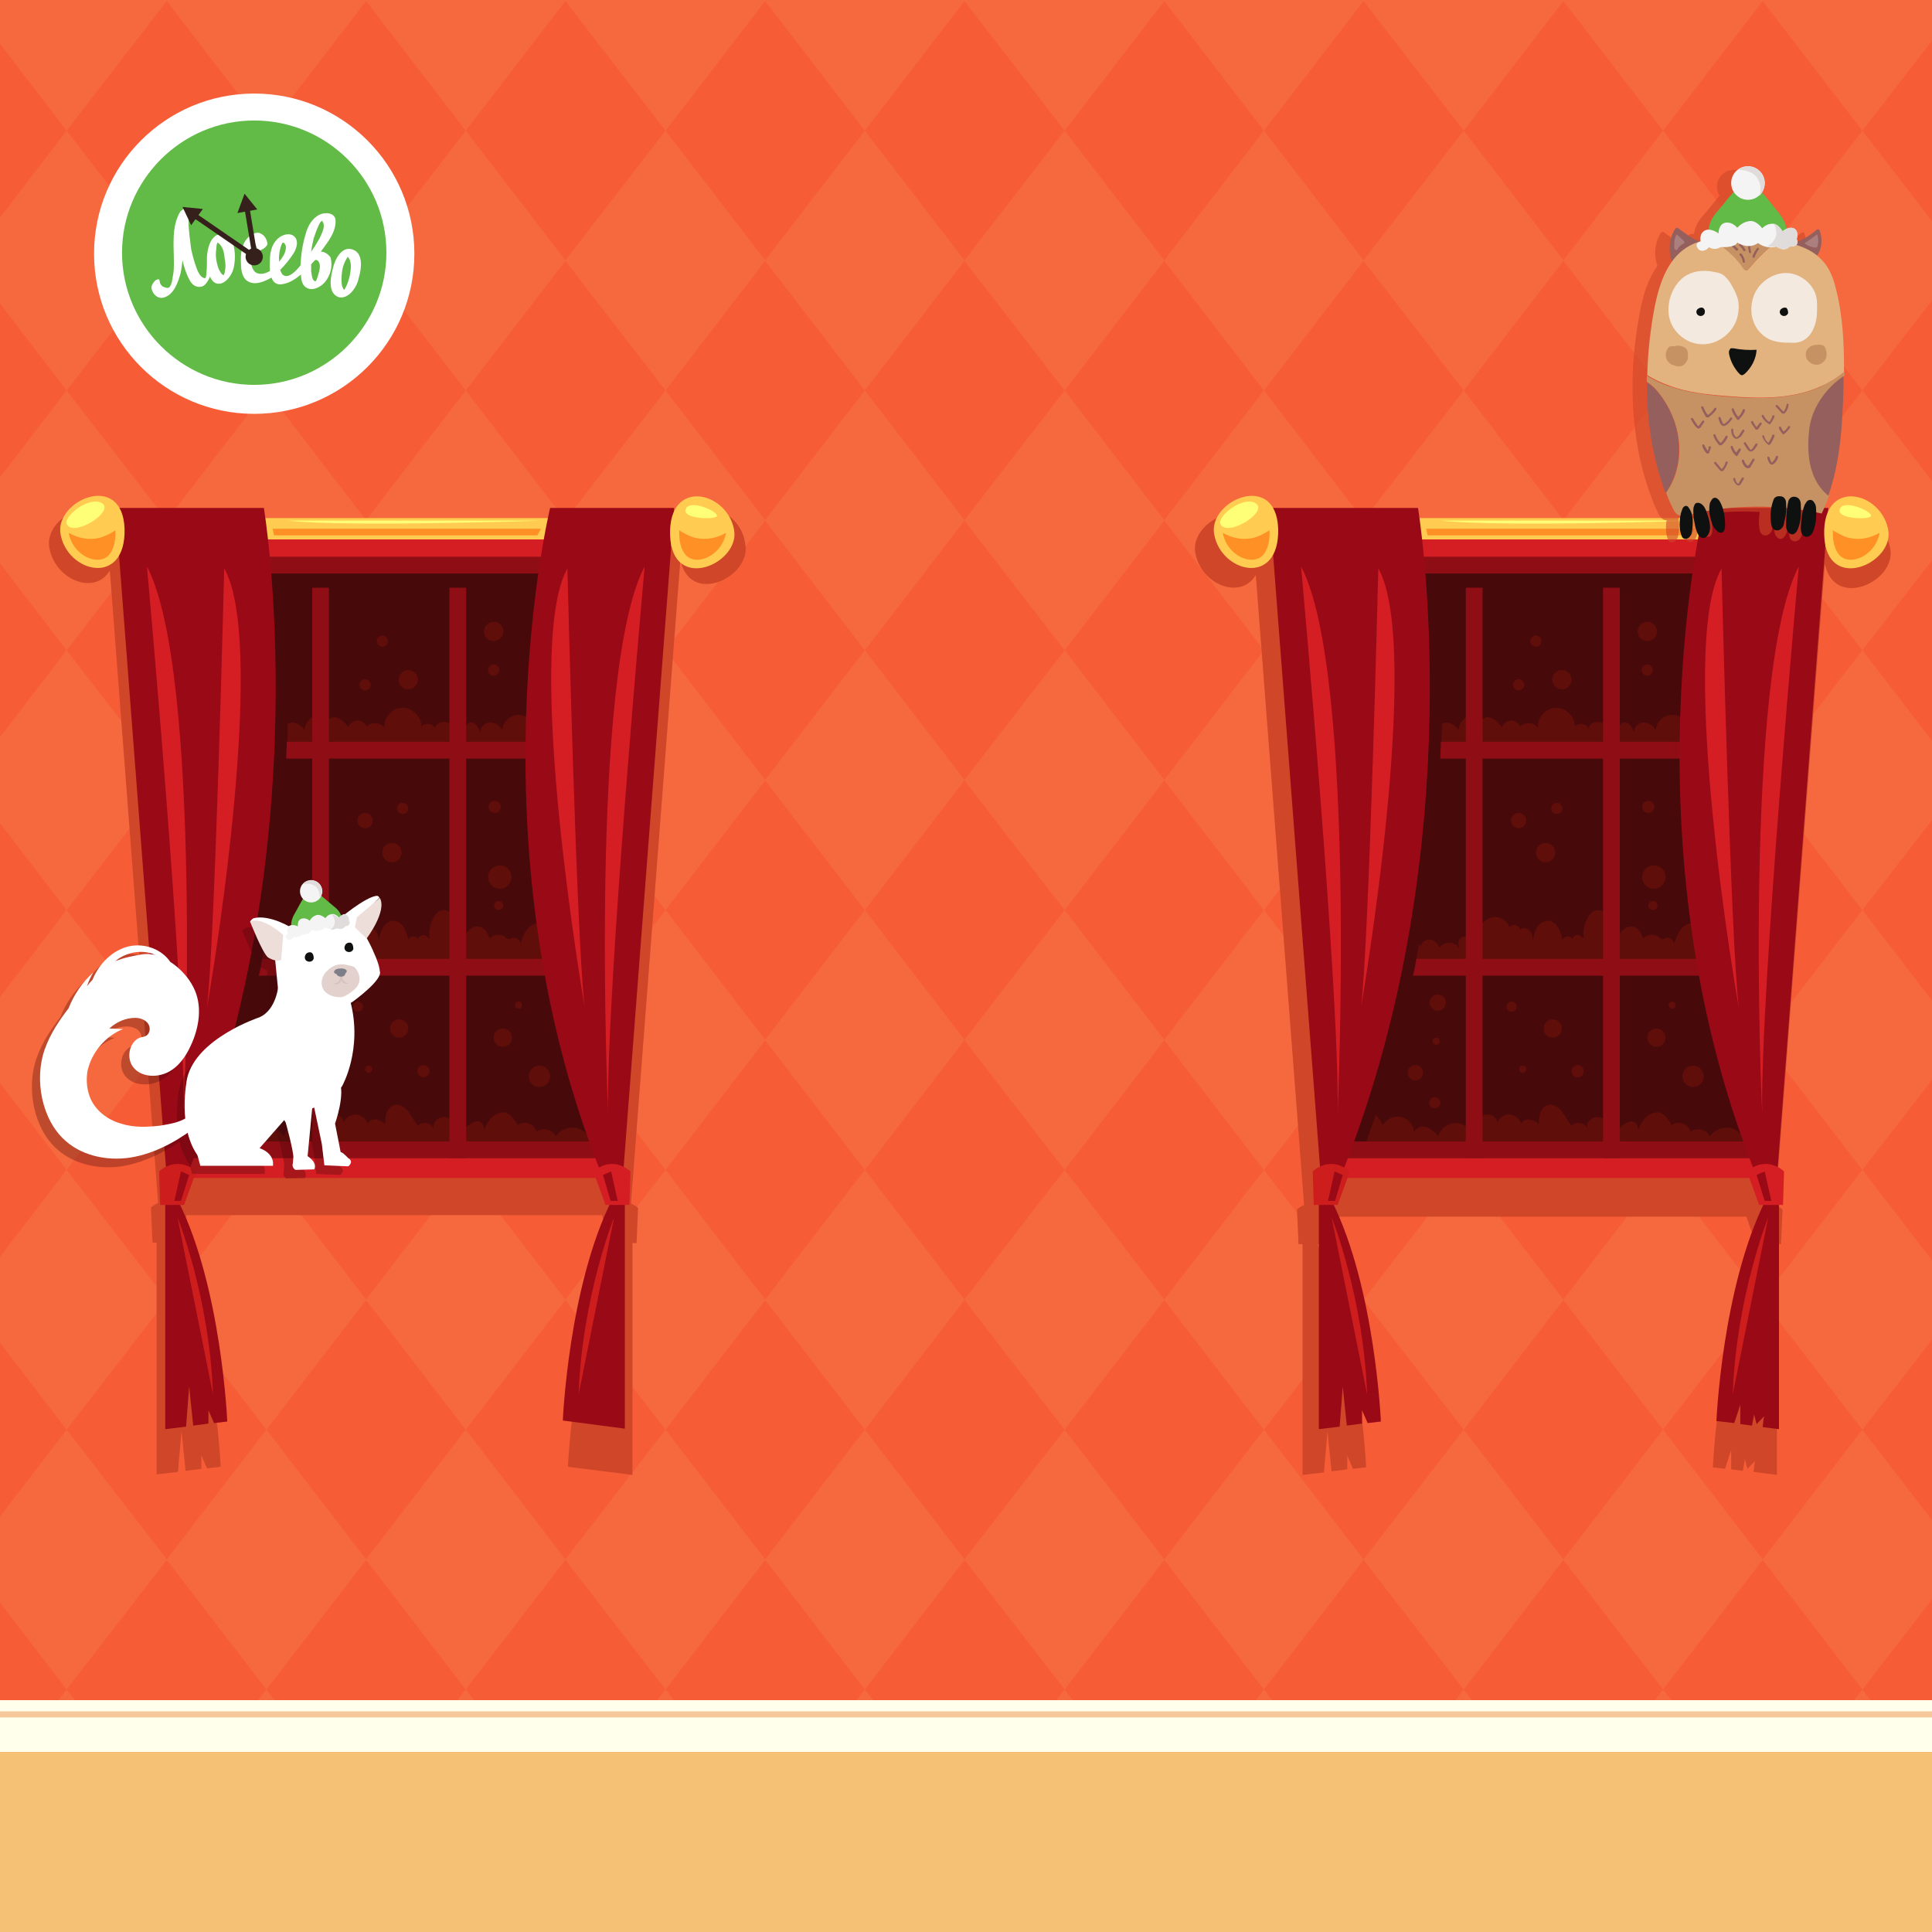 <?xml version="1.0" encoding="utf-8"?>
<!-- Generator: Adobe Illustrator 19.0.0, SVG Export Plug-In . SVG Version: 6.00 Build 0)  -->
<svg version="1.1" id="Layer_1" xmlns="http://www.w3.org/2000/svg" xmlns:xlink="http://www.w3.org/1999/xlink" x="0px" y="0px"
	 viewBox="-107 230.9 380 380" style="enable-background:new -107 230.9 380 380;" xml:space="preserve">
<style type="text/css">
	.st0{fill:#F6693E;}
	.st1{fill:#F65D37;}
	.st2{fill:#FFFFEB;}
	.st3{fill:#F6C79A;}
	.st4{fill:#F5C175;}
	.st5{fill:#CF4628;}
	.st6{fill:#FFCC51;}
	.st7{fill:#FF9025;}
	.st8{fill:#FFFF77;}
	.st9{fill:#9A0916;}
	.st10{fill:#D51E23;}
	.st11{fill:#47090A;}
	.st12{fill:#600E0A;}
	.st13{fill:#8F0D15;}
	.st14{fill:#CD1D1D;}
	.st15{opacity:0.32;fill:#47090A;enable-background:new    ;}
	.st16{fill:#FFFFFF;}
	.st17{fill:#EDDEDA;}
	.st18{fill:#E2D1CC;}
	.st19{fill:#D3C2BE;}
	.st20{fill:#7E7E89;}
	.st21{fill:#0F1110;}
	.st22{opacity:0.6;fill:#CF4628;enable-background:new    ;}
	.st23{fill:#62BA47;}
	.st24{fill:#F4F4F4;}
	.st25{fill:#E0DCDC;}
	.st26{fill:#955F5D;}
	.st27{fill:#AA7F7D;}
	.st28{fill:#E2B27F;}
	.st29{fill:#C69263;}
	.st30{fill:#F3E9DF;}
	.st31{fill:#35201C;}
	.st32{fill:none;stroke:#35201C;stroke-width:1;stroke-linecap:round;stroke-miterlimit:10;}
</style>
<rect x="-107" y="230.9" class="st0" width="380" height="380"/>
<g>
	<g>
		<polygon class="st1" points="-93.9,256.6 -107,273.7 -107,239.5 		"/>
		<polygon class="st1" points="-74.2,231.1 -93.9,256.6 -74.2,282.1 -54.6,256.6 		"/>
		<polygon class="st1" points="-35,231.1 -54.6,256.6 -35,282.1 -15.4,256.6 		"/>
		<polygon class="st1" points="4.2,231.1 -15.4,256.6 4.2,282.1 23.9,256.6 		"/>
		<polygon class="st1" points="43.5,231.1 23.9,256.6 43.5,282.1 63.1,256.6 		"/>
		<polygon class="st1" points="82.7,231.1 63.1,256.6 82.7,282.1 102.4,256.6 		"/>
		<polygon class="st1" points="122,231.1 102.4,256.6 122,282.1 141.6,256.6 		"/>
		<polygon class="st1" points="161.2,231.1 141.6,256.6 161.2,282.1 180.9,256.6 		"/>
		<polygon class="st1" points="200.5,231.1 180.9,256.6 200.5,282.1 220.1,256.6 		"/>
		<polygon class="st1" points="239.7,231.1 220.1,256.6 239.7,282.1 259.3,256.6 		"/>
		<polygon class="st1" points="273,238.9 273,274.4 259.3,256.6 		"/>
		<polygon class="st1" points="-93.9,307.7 -107,324.8 -107,290.6 		"/>
		<polygon class="st1" points="-74.2,282.2 -93.9,307.7 -74.2,333.2 -54.6,307.7 		"/>
		<polygon class="st1" points="-35,282.2 -54.6,307.7 -35,333.2 -15.4,307.7 		"/>
		<polygon class="st1" points="4.2,282.2 -15.4,307.7 4.2,333.2 23.9,307.7 		"/>
		<polygon class="st1" points="43.5,282.2 23.9,307.7 43.5,333.2 63.1,307.7 		"/>
		<polygon class="st1" points="82.7,282.2 63.1,307.7 82.7,333.2 102.4,307.7 		"/>
		<polygon class="st1" points="122,282.2 102.4,307.7 122,333.2 141.6,307.7 		"/>
		<polygon class="st1" points="161.2,282.2 141.6,307.7 161.2,333.2 180.9,307.7 		"/>
		<polygon class="st1" points="200.5,282.2 180.9,307.7 200.5,333.2 220.1,307.7 		"/>
		<polygon class="st1" points="239.7,282.2 220.1,307.7 239.7,333.2 259.3,307.7 		"/>
		<polygon class="st1" points="273,290 273,325.5 259.3,307.7 		"/>
		<polygon class="st1" points="-93.9,358.8 -107,375.9 -107,341.7 		"/>
		<polygon class="st1" points="-74.2,333.3 -93.9,358.8 -74.2,384.3 -54.6,358.8 		"/>
		<polygon class="st1" points="-35,333.3 -54.6,358.8 -35,384.3 -15.4,358.8 		"/>
		<polygon class="st1" points="4.2,333.3 -15.4,358.8 4.2,384.3 23.9,358.8 		"/>
		<polygon class="st1" points="43.5,333.3 23.9,358.8 43.5,384.3 63.1,358.8 		"/>
		<polygon class="st1" points="82.7,333.3 63.1,358.8 82.7,384.3 102.4,358.8 		"/>
		<polygon class="st1" points="122,333.3 102.4,358.8 122,384.3 141.6,358.8 		"/>
		<polygon class="st1" points="161.2,333.3 141.6,358.8 161.2,384.3 180.9,358.8 		"/>
		<polygon class="st1" points="200.5,333.3 180.9,358.8 200.5,384.3 220.1,358.8 		"/>
		<polygon class="st1" points="239.7,333.3 220.1,358.8 239.7,384.3 259.3,358.8 		"/>
		<polygon class="st1" points="273,341.1 273,376.6 259.3,358.8 		"/>
		<polygon class="st1" points="-93.9,409.9 -107,427 -107,392.8 		"/>
		<polygon class="st1" points="-74.2,384.4 -93.9,409.9 -74.2,435.4 -54.6,409.9 		"/>
		<polygon class="st1" points="-35,384.4 -54.6,409.9 -35,435.4 -15.4,409.9 		"/>
		<polygon class="st1" points="4.2,384.4 -15.4,409.9 4.2,435.4 23.9,409.9 		"/>
		<polygon class="st1" points="43.5,384.4 23.9,409.9 43.5,435.4 63.1,409.9 		"/>
		<polygon class="st1" points="82.7,384.4 63.1,409.9 82.7,435.4 102.4,409.9 		"/>
		<polygon class="st1" points="122,384.4 102.4,409.9 122,435.4 141.6,409.9 		"/>
		<polygon class="st1" points="161.2,384.4 141.6,409.9 161.2,435.4 180.9,409.9 		"/>
		<polygon class="st1" points="200.5,384.4 180.9,409.9 200.5,435.4 220.1,409.9 		"/>
		<polygon class="st1" points="239.7,384.4 220.1,409.9 239.7,435.4 259.3,409.9 		"/>
		<polygon class="st1" points="273,392.2 273,427.7 259.3,409.9 		"/>
		<polygon class="st1" points="-93.9,461 -107,478.1 -107,443.9 		"/>
		<polygon class="st1" points="-74.2,435.5 -93.9,461 -74.2,486.5 -54.6,461 		"/>
		<polygon class="st1" points="-35,435.5 -54.6,461 -35,486.5 -15.4,461 		"/>
		<polygon class="st1" points="4.2,435.5 -15.4,461 4.2,486.5 23.9,461 		"/>
		<polygon class="st1" points="43.5,435.5 23.9,461 43.5,486.5 63.1,461 		"/>
		<polygon class="st1" points="82.7,435.5 63.1,461 82.7,486.5 102.4,461 		"/>
		<polygon class="st1" points="122,435.5 102.4,461 122,486.5 141.6,461 		"/>
		<polygon class="st1" points="161.2,435.5 141.6,461 161.2,486.5 180.9,461 		"/>
		<polygon class="st1" points="200.5,435.5 180.9,461 200.5,486.5 220.1,461 		"/>
		<polygon class="st1" points="239.7,435.5 220.1,461 239.7,486.5 259.3,461 		"/>
		<polygon class="st1" points="273,443.3 273,478.8 259.3,461 		"/>
		<polygon class="st1" points="-93.9,512.1 -107,529.2 -107,495 		"/>
		<polygon class="st1" points="-74.2,486.6 -93.9,512.1 -74.2,537.6 -54.6,512.1 		"/>
		<polygon class="st1" points="-35,486.6 -54.6,512.1 -35,537.6 -15.4,512.1 		"/>
		<polygon class="st1" points="4.2,486.6 -15.4,512.1 4.2,537.6 23.9,512.1 		"/>
		<polygon class="st1" points="43.5,486.6 23.9,512.1 43.5,537.6 63.1,512.1 		"/>
		<polygon class="st1" points="82.7,486.6 63.1,512.1 82.7,537.6 102.4,512.1 		"/>
		<polygon class="st1" points="122,486.6 102.4,512.1 122,537.6 141.6,512.1 		"/>
		<polygon class="st1" points="161.2,486.6 141.6,512.1 161.2,537.6 180.9,512.1 		"/>
		<polygon class="st1" points="200.5,486.6 180.9,512.1 200.5,537.6 220.1,512.1 		"/>
		<polygon class="st1" points="239.7,486.6 220.1,512.1 239.7,537.6 259.3,512.1 		"/>
		<polygon class="st1" points="273,494.4 273,529.9 259.3,512.1 		"/>
		<polygon class="st1" points="-93.9,563.2 -107,580.3 -107,546.1 		"/>
		<polygon class="st1" points="-74.2,537.7 -93.9,563.2 -74.2,588.7 -54.6,563.2 		"/>
		<polygon class="st1" points="-35,537.7 -54.6,563.2 -35,588.7 -15.4,563.2 		"/>
		<polygon class="st1" points="4.2,537.7 -15.4,563.2 4.2,588.7 23.9,563.2 		"/>
		<polygon class="st1" points="43.5,537.7 23.9,563.2 43.5,588.7 63.1,563.2 		"/>
		<polygon class="st1" points="82.7,537.7 63.1,563.2 82.7,588.7 102.4,563.2 		"/>
		<polygon class="st1" points="122,537.7 102.4,563.2 122,588.7 141.6,563.2 		"/>
		<polygon class="st1" points="161.2,537.7 141.6,563.2 161.2,588.7 180.9,563.2 		"/>
		<polygon class="st1" points="200.5,537.7 180.9,563.2 200.5,588.7 220.1,563.2 		"/>
		<polygon class="st1" points="239.7,537.7 220.1,563.2 239.7,588.7 259.3,563.2 		"/>
		<polygon class="st1" points="273,545.5 273,581 259.3,563.2 		"/>
	</g>
</g>
<rect x="-107" y="565.3" class="st2" width="380" height="10.2"/>
<rect x="-107" y="567.5" class="st3" width="380" height="1.2"/>
<rect x="-107" y="575.5" class="st4" width="380" height="35.4"/>
<g>
	<path class="st5" d="M27.6,334.3l0.1-1H2.4c0,0-0.2,0.7-0.5,2.1h-57.5c-0.2-1.3-0.3-2.1-0.3-2.1h-29.5c-3.3-5.6-12.9-0.4-11.9,5.3
		c1.1,6.4,9,9.5,11.9,4.5l9.5,124.4c-0.9,0.4-1.4,0.9-1.4,0.9l0.3,6.9h0.8v45.6l4.2-0.5l0.7-8.1l0.8,7.9l3.1-0.4v-2.7l1.1,2.6
		l2.7-0.3c0,0-1.1-26.3-9.6-44h1l1.9-5.5h81.7l1.9,5.5h1c-8.5,17.7-9.6,44-9.6,44l12.7,1.6v-45.6h0.8l0.3-6.9c0,0-0.5-0.5-1.4-0.9
		l9.7-126.3h0.1c2,8.7,13.8,3.1,12.7-3.3C38.8,331.2,30.1,328.1,27.6,334.3z"/>
	<path class="st5" d="M264.8,338.9c-1.1-6.7-9.8-9.7-12.3-3.6l0.1-1h-25.2c0,0-0.2,0.7-0.4,2h-57.3c-0.2-1.3-0.3-2-0.3-2H140
		c-3.3-5.5-12.9-0.4-11.9,5.3c1.1,6.3,8.9,9.4,11.9,4.4l9.5,123.9c-0.9,0.4-1.4,0.9-1.4,0.9l0.3,6.8h0.8V521l4.2-0.5l0.7-8.1
		l0.8,7.9l3.1-0.4v-2.7l1.1,2.6l2.6-0.3c0,0-1.1-26.2-9.5-43.8h1l1.9-5.5h81.4l1.9,5.5h1c-8.4,17.6-9.5,43.8-9.5,43.8l2.4,0.3
		l1.2-3.7v3.8l2.3,0.3l0.4-2.3l0.5,1.9c0,0,1.7-1.8,1.5-1.5c-0.1,0.2-0.2,1.1-0.3,2.1l4.6,0.6v-45.4h0.8l0.3-6.8
		c0,0-0.5-0.5-1.4-0.9l9.7-125.8h0.1C254.1,350.8,265.9,345.2,264.8,338.9z"/>
	<g>
		<g>
			<g>
				<rect x="-85.5" y="332.8" class="st6" width="112.8" height="5.6"/>
				<g>
					<polygon class="st7" points="-1.3,336.2 -53.1,336.2 -53.4,334.9 -0.6,334.9 					"/>
					<path class="st8" d="M-50.4,333.3h49.8C-0.6,333.3-38.7,334.6-50.4,333.3z"/>
				</g>
				<path class="st9" d="M-69.8,503.6l0.8,7.7l3-0.4v-2.6l1.1,2.5l2.6-0.3c0,0-1.1-26.2-9.6-43.3h-2.6V512l4.1-0.5L-69.8,503.6z"/>
				<path class="st9" d="M15.9,467.1v44.8l-12.2-1.6c0,0,1.1-26.2,9.6-43.3L15.9,467.1L15.9,467.1z"/>
				<rect x="-72.6" y="337" class="st10" width="84.3" height="125.6"/>
				<rect x="-68.8" y="341" class="st11" width="78.5" height="117.6"/>
				<path class="st12" d="M-43.6,417.7c-0.2-0.8-0.5-1.7-1.1-2.2c-0.6-0.5-1.7-0.6-2.2,0.1c-0.4,0.5-0.2,1.2-0.1,1.8
					c-0.8-1.4-3-1.4-3.9-0.1c-0.3-0.8-1-1.5-1.8-1.6s-1.8,0.5-1.8,1.3c-0.1-0.1-0.2-0.2-0.4-0.4c-0.2,1.3-0.5,2.6-0.7,3.9
					c0,0,0,0,0.1,0c3.1,0.2,6.2,0.4,9.3,0.5c0.7,0,1.4,0.1,2-0.3C-43.3,420.2-43.3,418.8-43.6,417.7z"/>
				<g>
					<path class="st12" d="M-47.2,451.8c-1.7-0.2-3.5,0.9-3.9,2.6c-0.6-0.7-1.4-1.5-2.3-1.8c-1-0.3-2.1,0.1-2.5,1
						c0-1.4-1.1-2.7-2.5-3c-1.4-0.3-2.9,0.4-3.6,1.6c-0.4-0.7-0.8-1.4-1.4-2c-0.7,2-1.4,4-2.1,5.9c2.7,0.4,6.2,0.6,6.8,0.7
						c3.7,0.2,7.5,0.3,11.1-0.2c1.9-0.3,3-0.5,3.7-1.7C-44.3,453.4-45.6,452.1-47.2,451.8z"/>
					<path class="st12" d="M-17,453c-0.4-1.2-1.4-2.3-2.6-2.4c-1.2-0.1-2.5,1.2-2.1,2.3c-0.4-1.2-2.2-1.5-3.1-0.6
						c-0.7-0.8-1.2-1.9-1.9-2.8s-1.9-1.6-2.9-1.2c-1.4,0.5-1.7,2.3-1.6,3.7c-0.5-0.4-1.1-0.8-1.8-0.9s-1.4,0.2-1.7,0.8
						c-0.3-1-1.3-1.7-2.3-1.8c-1,0-2.1,0.7-2.4,1.6c-0.1-1.2-1.5-1.9-2.6-1.5c-1.4,0.5-1.1,2.1-1.4,3.2c-0.2,0.6-0.3,1.1-0.6,1.5
						c0,0.1,0.1,0.3,0.1,0.4c0,0.2,0,0.4-0.1,0.6l1.5,0.4c8.5,0.9,17.1,1,25.7,0.4C-16.7,455.5-16.6,454.2-17,453z"/>
				</g>
				<path class="st12" d="M-44.1,371.5c-1.5,0.1-3,1.4-3,3c-0.5-0.8-1.5-1.5-2.4-1.5c-0.3,0-0.6,0.1-0.9,0.3c0,1.8-0.1,3.6-0.2,5.4
					c1.1,0.1,2.2,0.1,3.2,0c1.1,0,2.2-0.1,3.3-0.1L-44.1,371.5L-44.1,371.5z"/>
				<path class="st12" d="M-41.6,372c1.3-0.2,2.3,0.9,3.1,1.9c0.3-0.7,1-1.2,1.8-1.3c0.8,0,1.5,0.5,1.8,1.2c0.9-1,2.8-0.9,3.5,0.3
					c-0.2-2,1.5-3.9,3.4-4c2-0.1,3.9,1.7,3.9,3.7c0.7-0.9,2.3-0.6,2.7,0.4c0.1-1.3,2-1.7,3-0.9c1,0.8,1.2,2.3,1.3,3.6
					c0,0.2,0,0.4-0.1,0.6c-0.1,0.1-0.3,0.2-0.5,0.2c-8.2,1.2-16.6,1.2-24.8-0.1c-0.2,0-0.4-0.1-0.6-0.2c-0.2-0.2-0.2-0.4-0.2-0.7
					c-0.1-0.9-0.2-1.8,0-2.7C-43.2,373-42.5,372.2-41.6,372z"/>
				<path class="st12" d="M-13.4,378.3c-1-0.3-2.1-0.8-2.4-1.8c-0.2-0.7,0-1.4,0.2-2.1c0.2-0.6,0.4-1.2,1-1.4c0.5-0.1,1,0.2,1.3,0.5
					c0.3,0.4,0.5,0.8,0.8,1.3c0-1,1-1.8,1.9-1.8c1,0,1.9,0.6,2.4,1.5c0-1.6,1.5-2.9,3.1-3c1.6,0,3.1,1,3.8,2.4
					c0.8,1.4,0.9,3,0.7,4.6c-2.7,0.1-5.3,0.2-8,0.2C-10.1,378.7-11.8,378.8-13.4,378.3z"/>
				<path class="st12" d="M-7.5,415.3c0.1,0.1,0.2,0.2,0.4,0.3c0.2,0.1,0.5-0.1,0.7-0.2c0.7-0.3,1.7,0.3,1.8,1.1
					c0.3-0.9,0.6-1.9,1.2-2.7c0.6-0.8,1.5-1.4,2.5-1.3c0.7,0,1.3,0.4,1.8,0.8c1.7,1.5,2,4,2.2,6.2c0,0.3,0,0.5-0.1,0.7
					c-0.1,0.1-0.3,0.2-0.4,0.2c-5.4,1.4-11.1,1.7-16.5,0.7c-0.6-0.1-1.2-0.2-1.6-0.6c-0.7-0.6-0.7-1.7-0.6-2.6
					c0.1-1.2,0.2-2.4,0.8-3.4c0.6-1,1.9-1.7,3-1.2c0.9,0.4,1.3,1.4,1.6,2.2C-10,414.6-8.4,414.5-7.5,415.3z"/>
				<path class="st12" d="M-42.5,456.3c7.1,0.7,14.3,1,21.4,0.7c3.6-0.2,3.7-0.2,4.9-3.2c0.7-1.6,4.2-4,4.4-0.7
					c0.4-0.9,0.8-1.7,1.5-2.4c0.7-0.7,1.6-1.1,2.5-1c1.2,0.2,2,1.4,2.6,2.5c1.2-1,3.4-0.3,3.7,1.3c1.2-0.9,3.2-0.5,3.8,0.9
					c0.9-1.3,2.7-2,4.2-1.6c1.6,0.4,2.8,1.9,2.9,3.5c0,0.2,0,0.4-0.1,0.6c-0.1,0.2-0.4,0.2-0.6,0.3c-7.9,1.7-16.1,0.5-24-0.8"/>
				<path class="st12" d="M-25.5,421c-6-0.2-11.9-0.5-17.9-0.7c0.2-1.7-0.1-3.3,0-5c0.2-1.7,1-3.4,2.6-3.9c1.5-0.5,3.2,0.4,3.7,1.9
					c0.5-0.8,2-0.5,2.1,0.5c0.5-0.6,1.5-0.4,1.9,0.2c0.5,0.6,0.6,1.4,0.6,2.1c0.1-0.9,0.3-1.8,0.7-2.6c0.4-0.8,1.2-1.4,2.1-1.5
					c0.9,0,1.7,0.5,2.1,1.3c0.5,0.7,0.7,1.6,0.9,2.4c0.4-0.8,1.8-0.8,2.1,0.1c-0.3-0.4,0.3-1,0.8-1c0.5,0,0.9,0.4,1.3,0.7
					c-0.2-1.5,0.1-3,0.9-4.3c0.3-0.5,0.7-1,1.3-1.2c0.9-0.3,1.8,0.2,2.4,0.9c0.5,0.7,0.7,1.6,0.9,2.5c0.4,2.4,0.7,4.9,0.7,7.4
					C-19.2,421.2-22.4,421.1-25.5,421z"/>
				<g>
					<circle class="st12" cx="-29.9" cy="398.6" r="1.9"/>
					<circle class="st12" cx="-9.9" cy="355.1" r="1.9"/>
					<circle class="st12" cx="-26.7" cy="364.6" r="1.9"/>
					<circle class="st12" cx="-27.8" cy="389.9" r="1.1"/>
					<circle class="st12" cx="-35.2" cy="365.6" r="1.1"/>
					<circle class="st12" cx="-31.8" cy="357" r="1.1"/>
					<circle class="st12" cx="-9.9" cy="362.7" r="1.1"/>
					<circle class="st12" cx="-35.2" cy="392.3" r="1.5"/>
				</g>
				<rect x="-45.6" y="346.5" class="st13" width="3.3" height="112.2"/>
				<rect x="-18.6" y="346.5" class="st13" width="3.3" height="112.2"/>
				<path class="st13" d="M-55.4,419.5c-0.2,1.1-0.4,2.2-0.7,3.3H7.8v-3.3H-55.4z"/>
				<rect x="-68.8" y="340.4" class="st13" width="76.6" height="3.3"/>
				<rect x="-68.9" y="455.4" class="st13" width="79.8" height="3.3"/>
				<path class="st9" d="M-69.9,461.3c25.8-64.9,14.8-130.5,14.8-130.5h-29.2l10,130.5H-69.9z"/>
				<path class="st10" d="M-78.1,342.3c0,0,7.6,83.8,7.2,107.4C-70.8,449.6-67.1,363.2-78.1,342.3z"/>
				<path class="st10" d="M-62.9,342.7c0,0-1.8,73.5-3.4,86.3C-66.2,429-54,358.4-62.9,342.7z"/>
				<path class="st13" d="M-50.6,376.8c0,1.1-0.1,2.2-0.1,3.3H7.9v-3.3H-50.6z"/>
				<path class="st9" d="M11.1,461.3c-25.8-64.9-9.9-130.5-9.9-130.5h24.4l-10,130.5H11.1z"/>
				<path class="st6" d="M-95.1,335.9c-1.1-6.6,12.2-12.4,12.6-1C-82.2,346.4-93.8,343.6-95.1,335.9z"/>
				<path class="st7" d="M-87.5,336.7c-2.2,0.5-4.2,0-6-1c0.6,3.3,3.4,5.3,5.7,5.3c0.9,0,1.6-0.3,2.2-0.9c0.9-1,1.4-2.7,1.3-4.9
					C-85.2,335.8-86.3,336.4-87.5,336.7z"/>
				<g>
					<path class="st6" d="M37.4,335.2c1.1,6.6-12.2,12.4-12.6,1C24.4,324.8,36.1,327.5,37.4,335.2z"/>
				</g>
				<path class="st7" d="M29.8,336.7c2.2,0.5,4.2,0,6-1c-0.6,3.3-3.4,5.3-5.7,5.3c-0.9,0-1.6-0.3-2.2-0.9c-0.9-1-1.4-2.7-1.3-4.9
					C27.5,335.8,28.6,336.4,29.8,336.7z"/>
				<path class="st8" d="M28,330.8c1-1.6,6.3,0.7,6,1.6C33.7,333.2,26.6,333,28,330.8z"/>
				<path class="st14" d="M-75.7,461.3c0,0,3.3-3.3,7.3,0l-2.4,6.6h-4.7L-75.7,461.3z"/>
				<path class="st10" d="M17,461.3c0,0-3.3-3.3-7.3,0l2.4,6.6h4.7L17,461.3z"/>
			</g>
			<circle class="st12" cx="-9.7" cy="389.6" r="1.2"/>
			<circle class="st12" cx="-8.7" cy="403.4" r="2.3"/>
			<circle class="st12" cx="-8.9" cy="409" r="0.9"/>
			<circle class="st12" cx="-36.6" cy="428.9" r="1"/>
			<circle class="st12" cx="-28.5" cy="433.2" r="1.8"/>
			<circle class="st12" cx="-34.5" cy="441.2" r="0.7"/>
			<circle class="st12" cx="-8.1" cy="435" r="1.8"/>
			<circle class="st12" cx="-5" cy="428.6" r="0.7"/>
			<circle class="st12" cx="-0.9" cy="442.6" r="2.1"/>
			<circle class="st12" cx="-55.5" cy="441.9" r="1.5"/>
			<circle class="st12" cx="-51.1" cy="428.1" r="1.6"/>
			<circle class="st12" cx="-51.4" cy="435.7" r="0.7"/>
			<circle class="st12" cx="-51.7" cy="447.8" r="1.1"/>
			<circle class="st12" cx="-23.7" cy="441.6" r="1.2"/>
			<path class="st8" d="M-93.8,334.1c-1-1.5,4.4-5.8,6.9-4.2C-84.5,331.5-92.3,336.5-93.8,334.1z"/>
			<polygon class="st9" points="-72.7,467.1 -71.4,461.3 -69.8,462 -71.4,467.1 			"/>
			<path class="st14" d="M-72.1,470.3c0,0,6.3,15.6,7,34.9L-72.1,470.3z"/>
			<path class="st10" d="M19.8,342.3c0,0-7.6,83.8-7.2,107.4C12.6,449.6,8.8,363.2,19.8,342.3z"/>
			<path class="st10" d="M4.6,342.7c0,0,1.8,73.5,3.4,86.3C8,429-4.2,358.4,4.6,342.7z"/>
			<polygon class="st9" points="14.5,467.1 13.2,461.3 11.6,462 13.1,467.1 			"/>
			<path class="st14" d="M13.8,470.3c0,0-6.3,15.6-7,34.9L13.8,470.3z"/>
		</g>
	</g>
	<g>
		<g>
			<g>
				<rect x="141.4" y="332.8" class="st6" width="112.8" height="5.6"/>
				<g>
					<polygon class="st7" points="225.7,336.2 173.8,336.2 173.5,334.9 226.3,334.9 					"/>
					<path class="st8" d="M176.5,333.3h49.8C226.3,333.3,188.3,334.6,176.5,333.3z"/>
				</g>
				<path class="st9" d="M157.1,503.6l0.8,7.7l3-0.4v-2.6l1.1,2.5l2.6-0.3c0,0-1.1-26.2-9.6-43.3h-2.6V512l4.1-0.5L157.1,503.6z"/>
				<path class="st9" d="M240.2,467.1c-8.5,17.1-9.6,43.3-9.6,43.3l3.5,0.4l1.2-3.6v3.8l2.3,0.3l0.4-2.2l0.5,1.9
					c0,0,1.7-1.8,1.5-1.5c-0.1,0.2-0.2,1.1-0.3,2.1l3.2,0.4v-44.9L240.2,467.1L240.2,467.1z"/>
				<rect x="154.3" y="337" class="st10" width="84.3" height="125.6"/>
				<rect x="158.2" y="341" class="st11" width="78.5" height="117.6"/>
				<path class="st12" d="M183.4,417.7c-0.2-0.8-0.5-1.7-1.1-2.2c-0.6-0.5-1.7-0.6-2.2,0.1c-0.4,0.5-0.2,1.2-0.1,1.8
					c-0.8-1.4-3-1.4-3.9-0.1c-0.3-0.8-1-1.5-1.8-1.6c-0.8-0.1-1.8,0.5-1.8,1.3c-0.1-0.1-0.2-0.2-0.4-0.4c-0.2,1.3-0.5,2.6-0.7,3.9
					c0,0,0,0,0.1,0c3.1,0.2,6.2,0.4,9.3,0.5c0.7,0,1.4,0.1,2-0.3C183.7,420.2,183.6,418.8,183.4,417.7z"/>
				<g>
					<path class="st12" d="M179.8,451.8c-1.7-0.2-3.5,0.9-3.9,2.6c-0.6-0.7-1.4-1.5-2.3-1.8c-1-0.3-2.1,0.1-2.5,1
						c0-1.4-1.1-2.7-2.5-3c-1.4-0.3-2.9,0.4-3.6,1.6c-0.4-0.7-0.8-1.4-1.4-2c-0.7,2-1.4,4-2.1,5.9c2.7,0.4,6.2,0.6,6.8,0.7
						c3.7,0.2,7.5,0.3,11.1-0.2c1.9-0.3,3-0.5,3.7-1.7C182.6,453.4,181.3,452.1,179.8,451.8z"/>
					<path class="st12" d="M209.9,453c-0.4-1.2-1.4-2.3-2.6-2.4s-2.5,1.2-2.1,2.3c-0.4-1.2-2.2-1.5-3.1-0.6
						c-0.7-0.8-1.2-1.9-1.9-2.8c-0.7-0.9-1.9-1.6-2.9-1.2c-1.4,0.5-1.7,2.3-1.6,3.7c-0.5-0.4-1.1-0.8-1.8-0.9
						c-0.7-0.1-1.4,0.2-1.7,0.8c-0.3-1-1.3-1.7-2.3-1.8c-1,0-2.1,0.7-2.4,1.6c-0.1-1.2-1.5-1.9-2.6-1.5c-1.4,0.5-1.1,2.1-1.4,3.2
						c-0.2,0.6-0.3,1.1-0.6,1.5c0,0.1,0.1,0.3,0.1,0.4c0,0.2,0,0.4-0.1,0.6l1.5,0.4c8.5,0.9,17.1,1,25.7,0.4
						C210.2,455.5,210.3,454.2,209.9,453z"/>
				</g>
				<path class="st12" d="M182.9,371.5c-1.5,0.1-3,1.4-3,3c-0.5-0.8-1.5-1.5-2.4-1.5c-0.3,0-0.6,0.1-0.9,0.3c0,1.8-0.1,3.6-0.2,5.4
					c1.1,0.1,2.2,0.1,3.2,0c1.1,0,2.2-0.1,3.3-0.1C182.9,378.6,182.9,371.5,182.9,371.5z"/>
				<path class="st12" d="M185.3,372c1.3-0.2,2.3,0.9,3.1,1.9c0.3-0.7,1-1.2,1.8-1.3c0.8,0,1.5,0.5,1.8,1.2c0.9-1,2.8-0.9,3.5,0.3
					c-0.2-2,1.5-3.9,3.4-4c2-0.1,3.9,1.7,3.9,3.7c0.7-0.9,2.3-0.6,2.7,0.4c0.1-1.3,2-1.7,3-0.9c1,0.8,1.2,2.3,1.3,3.6
					c0,0.2,0,0.4-0.1,0.6c-0.1,0.1-0.3,0.2-0.5,0.2c-8.2,1.2-16.6,1.2-24.8-0.1c-0.2,0-0.4-0.1-0.6-0.2c-0.2-0.2-0.2-0.4-0.2-0.7
					c-0.1-0.9-0.2-1.8,0-2.7C183.8,373.1,184.4,372.2,185.3,372z"/>
				<path class="st12" d="M213.5,378.3c-1-0.3-2.1-0.8-2.4-1.8c-0.2-0.7,0-1.4,0.2-2.1c0.2-0.6,0.4-1.2,1-1.4c0.5-0.1,1,0.2,1.3,0.5
					c0.3,0.4,0.5,0.8,0.8,1.3c0-1,1-1.8,1.9-1.8c1,0,1.9,0.6,2.4,1.5c0-1.6,1.5-2.9,3.1-3c1.6,0,3.1,1,3.8,2.4
					c0.8,1.4,0.9,3,0.7,4.6c-2.7,0.1-5.3,0.2-8,0.2C216.8,378.7,215.1,378.8,213.5,378.3z"/>
				<path class="st12" d="M219.4,415.3c0.1,0.1,0.2,0.2,0.4,0.3c0.2,0.1,0.5-0.1,0.7-0.2c0.7-0.3,1.7,0.3,1.8,1.1
					c0.3-0.9,0.6-1.9,1.2-2.7c0.6-0.8,1.5-1.4,2.5-1.3c0.7,0,1.3,0.4,1.8,0.8c1.7,1.5,2,4,2.2,6.2c0,0.3,0,0.5-0.1,0.7
					c-0.1,0.1-0.3,0.2-0.4,0.2c-5.4,1.4-11.1,1.7-16.5,0.7c-0.6-0.1-1.2-0.2-1.6-0.6c-0.7-0.6-0.7-1.7-0.6-2.6
					c0.1-1.2,0.2-2.4,0.8-3.4c0.6-1,1.9-1.7,3-1.2c0.9,0.4,1.3,1.4,1.6,2.2C216.9,414.6,218.5,414.5,219.4,415.3z"/>
				<path class="st12" d="M184.5,456.3c7.1,0.7,14.3,1,21.4,0.7c3.6-0.2,3.7-0.2,4.9-3.2c0.7-1.6,4.2-4,4.4-0.7
					c0.4-0.9,0.8-1.7,1.5-2.4s1.6-1.1,2.5-1c1.2,0.2,2,1.4,2.6,2.5c1.2-1,3.4-0.3,3.7,1.3c1.2-0.9,3.2-0.5,3.8,0.9
					c0.9-1.3,2.7-2,4.2-1.6c1.6,0.4,2.8,1.9,2.9,3.5c0,0.2,0,0.4-0.1,0.6c-0.1,0.2-0.4,0.2-0.6,0.3c-7.9,1.7-16.1,0.5-24-0.8"/>
				<path class="st12" d="M201.5,421c-6-0.2-11.9-0.5-17.9-0.7c0.2-1.7-0.1-3.3,0-5c0.2-1.7,1-3.4,2.6-3.9c1.5-0.5,3.2,0.4,3.7,1.9
					c0.5-0.8,2-0.5,2.1,0.5c0.5-0.6,1.5-0.4,1.9,0.2c0.5,0.6,0.6,1.4,0.6,2.1c0.1-0.9,0.3-1.8,0.7-2.6c0.4-0.8,1.2-1.4,2.1-1.5
					c0.9,0,1.7,0.5,2.1,1.3c0.5,0.7,0.7,1.6,0.9,2.4c0.4-0.8,1.8-0.8,2.1,0.1c-0.3-0.4,0.3-1,0.8-1s0.9,0.4,1.3,0.7
					c-0.2-1.5,0.1-3,0.9-4.3c0.3-0.5,0.7-1,1.3-1.2c0.9-0.3,1.8,0.2,2.4,0.9c0.5,0.7,0.7,1.6,0.9,2.5c0.4,2.4,0.7,4.9,0.7,7.4
					C207.7,421.2,204.6,421.1,201.5,421z"/>
				<g>
					<circle class="st12" cx="197" cy="398.6" r="1.9"/>
					<circle class="st12" cx="217" cy="355.1" r="1.9"/>
					<circle class="st12" cx="200.2" cy="364.6" r="1.9"/>
					<circle class="st12" cx="199.2" cy="389.9" r="1.1"/>
					<circle class="st12" cx="191.7" cy="365.6" r="1.1"/>
					<circle class="st12" cx="195.1" cy="357" r="1.1"/>
					<circle class="st12" cx="217" cy="362.7" r="1.1"/>
					<circle class="st12" cx="191.7" cy="392.3" r="1.5"/>
				</g>
				<rect x="181.3" y="346.5" class="st13" width="3.3" height="112.2"/>
				<rect x="208.3" y="346.5" class="st13" width="3.3" height="112.2"/>
				<path class="st13" d="M171.6,419.5c-0.2,1.1-0.4,2.2-0.7,3.3h63.9v-3.3H171.6z"/>
				<rect x="158.2" y="340.4" class="st13" width="76.6" height="3.3"/>
				<rect x="158.1" y="455.4" class="st13" width="79.8" height="3.3"/>
				<path class="st9" d="M157.1,461.3c25.8-64.9,14.8-130.5,14.8-130.5h-29.2l10,130.5H157.1z"/>
				<path class="st10" d="M148.9,342.3c0,0,7.6,83.8,7.2,107.4C156.1,449.6,159.9,363.2,148.9,342.3z"/>
				<path class="st10" d="M164.1,342.7c0,0-1.8,73.5-3.4,86.3C160.7,429,172.9,358.4,164.1,342.7z"/>
				<path class="st13" d="M176.4,376.8c0,1.1-0.1,2.2-0.1,3.3h58.6v-3.3H176.4z"/>
				<path class="st9" d="M238.1,461.3c-25.8-64.9-9.9-130.5-9.9-130.5h24.4l-10,130.5H238.1z"/>
				<path class="st6" d="M131.8,335.9c-1.1-6.6,12.2-12.4,12.6-1C144.7,346.4,133.1,343.6,131.8,335.9z"/>
				<path class="st7" d="M139.5,336.7c-2.2,0.5-4.2,0-6-1c0.6,3.3,3.4,5.3,5.7,5.3c0.9,0,1.6-0.3,2.2-0.9c0.9-1,1.4-2.7,1.3-4.9
					C141.7,335.8,140.7,336.4,139.5,336.7z"/>
				<g>
					<path class="st6" d="M264.4,335.2c1.1,6.6-12.2,12.4-12.6,1C251.4,324.8,263.1,327.5,264.4,335.2z"/>
				</g>
				<path class="st7" d="M256.7,336.7c2.2,0.5,4.2,0,6-1c-0.6,3.3-3.4,5.3-5.7,5.3c-0.9,0-1.6-0.3-2.2-0.9c-0.9-1-1.4-2.7-1.3-4.9
					C254.5,335.8,255.5,336.4,256.7,336.7z"/>
				<path class="st8" d="M255,330.8c1-1.6,6.3,0.7,6,1.6C260.7,333.2,253.6,333,255,330.8z"/>
				<path class="st14" d="M151.2,461.3c0,0,3.3-3.3,7.3,0l-2.4,6.6h-4.7L151.2,461.3z"/>
				<path class="st10" d="M243.9,461.3c0,0-3.3-3.3-7.3,0l2.4,6.6h4.7L243.9,461.3z"/>
			</g>
			<circle class="st12" cx="217.2" cy="389.6" r="1.2"/>
			<circle class="st12" cx="218.3" cy="403.4" r="2.3"/>
			<circle class="st12" cx="218.1" cy="409" r="0.9"/>
			<circle class="st12" cx="190.3" cy="428.9" r="1"/>
			<circle class="st12" cx="198.4" cy="433.2" r="1.8"/>
			<circle class="st12" cx="192.5" cy="441.2" r="0.7"/>
			<circle class="st12" cx="218.8" cy="435" r="1.8"/>
			<circle class="st12" cx="221.9" cy="428.6" r="0.7"/>
			<circle class="st12" cx="226" cy="442.6" r="2.1"/>
			<circle class="st12" cx="171.4" cy="441.9" r="1.5"/>
			<circle class="st12" cx="175.8" cy="428.1" r="1.6"/>
			<circle class="st12" cx="175.5" cy="435.7" r="0.7"/>
			<circle class="st12" cx="175.2" cy="447.8" r="1.1"/>
			<circle class="st12" cx="203.3" cy="441.6" r="1.2"/>
			<path class="st8" d="M133.1,334.1c-1-1.5,4.4-5.8,6.9-4.2C142.5,331.5,134.7,336.5,133.1,334.1z"/>
			<polygon class="st9" points="154.2,467.1 155.5,461.3 157.1,462 155.6,467.1 			"/>
			<path class="st14" d="M154.9,470.3c0,0,6.3,15.6,7,34.9L154.9,470.3z"/>
			<path class="st10" d="M246.8,342.3c0,0-7.6,83.8-7.2,107.4C239.5,449.6,235.8,363.2,246.8,342.3z"/>
			<path class="st10" d="M231.6,342.7c0,0,1.8,73.5,3.4,86.3C234.9,429,222.7,358.4,231.6,342.7z"/>
			<polygon class="st9" points="241.4,467.1 240.1,461.3 238.5,462 240.1,467.1 			"/>
			<path class="st14" d="M240.8,470.3c0,0-6.3,15.6-7,34.9L240.8,470.3z"/>
		</g>
	</g>
</g>
<g>
	<path class="st15" d="M-35.1,420c0,0-0.6-1.2-1.3-2.7c0.4-0.6,4-5.4,2.5-7.9c-0.1-0.4-0.4-0.4-0.4-0.4c-1.9,0-6.8,3.7-7.7,4.8
		l-9.2,1.5c-1.1-0.8-4.8-2.6-7.4-1.9c0,0-0.5,0.2-0.7,0.7l0,0l0,0c0,0,2.4,6.1,3.5,7c0,0,0.6,0.4,1.3,0.6l0.6,5.8l0,0
		c-0.3,1.6-1.2,4.4-3.6,5.4c0,0-12.4,4.1-14.2,12c0,0-0.8,3.6-0.4,7.7c-1.5,0.8-3.3,1.2-5,1.4c-2.6,0.3-5.2,0.4-7.7-0.4
		c-2.5-0.7-4.8-2.4-5.9-4.7c-0.8-1.7-1-3.7-0.7-5.6c0.8-3.7,3.5-6.9,7-8.3c-0.9,0-1.8-0.1-2.7-0.1c1.4-1.3,3.2-2.1,5.1-2.1
		c1,0,2,0.4,2.5,1.1c0.6,0.8,0.4,2.1-0.5,2.5c-0.3,0.1-0.5,0.2-0.8,0.2c-2.3,0.6-3.1,4-1.6,5.9c1.5,1.9,4.4,2.1,6.6,1.1
		c2.2-1,3.7-3.1,4.7-5.3c1.7-3.6,2.4-8,0.5-11.6c-0.9-1.8-2.6-3.7-4.5-4.9c-1.7-2.5-5-3.7-8-3.1c-3.3,0.7-6,3.4-7.3,6.6
		c-0.4,0.4-0.8,0.9-1.1,1.3c0.3-0.9,0.7-1.8,1.2-2.7c-2.1,1.9-3.8,4.4-4.8,7c-1.9,2.5-3.6,5-4.7,8.1c-2.1,5.9-0.6,13.9,4.1,18
		c3.6,3.2,9,4.1,13.7,3.1c3.7-0.8,7.1-2.5,10.3-4.6c0.4,1.6,1,3.1,2,4.4l0.5,1.9h14.3v-0.7c-0.2-1.6-1.6-2.4-2.6-2.7l4.7-5.4
		c0.1,0.1,0.1,0.3,0.2,0.4c0,0,1.5,5.4,1.5,6.8l-0.1,1.2c0,0-0.3,0.8,0.5,1.3l3.7-0.1c0,0,0.8-1.2-1.3-2.6l0.9-9.2
		c0.2-0.1,0.4-0.2,0.6-0.2l1.5,7l0.5,4.2l4.7,0.2c0,0,1.2-0.9,0-1.6c0,0-1.1-1.2-1.5-1.2l-1.1-5.6c0,0,1.5-4.2,1.2-7
		c0.1-0.1,0.1-0.1,0.2-0.2c0,0,4-7.1,1.6-16.5c0.1-0.1,0.3-0.2,0.4-0.2c0,0,6-4.3,5.3-6C-33.9,423.7-33.9,422.7-35.1,420z
		 M-85.4,421.4c2-1.4,4.6-1.8,6.9-1c0.2,0.1,0.4,0.2,0.7,0.3c-0.9-0.3-1.8-0.3-2.7-0.2c-1.6,0.3-3.6,0.6-5.4,1.4
		C-85.8,421.7-85.6,421.5-85.4,421.4z"/>
	<path class="st16" d="M-70.2,450.7c-1.6,1-3.5,1.3-5.3,1.6c-2.6,0.3-5.2,0.4-7.7-0.4c-2.5-0.7-4.8-2.4-5.9-4.7
		c-0.8-1.7-1-3.7-0.7-5.6c0.8-3.7,3.5-6.9,7-8.3c-0.9,0-1.8-0.1-2.7-0.1c1.4-1.3,3.2-2.1,5.1-2.1c1,0,2,0.4,2.5,1.1
		c0.6,0.8,0.4,2.1-0.5,2.5c-0.3,0.1-0.5,0.2-0.8,0.2c-2.3,0.6-3.1,4-1.6,5.9c1.5,1.9,4.4,2.1,6.6,1.1c2.2-1,3.7-3.1,4.7-5.3
		c1.7-3.6,2.4-8,0.5-11.6c-0.9-1.8-2.6-3.7-4.5-4.9c-1.7-2.5-5-3.7-8-3.1c-3.3,0.7-6,3.4-7.3,6.6c-0.4,0.4-0.8,0.9-1.1,1.3
		c0.3-0.9,0.7-1.8,1.2-2.7c-2.1,1.9-3.8,4.4-4.8,7c-1.9,2.5-3.6,5-4.7,8.1c-2.1,5.9-0.6,13.9,4.1,18c3.6,3.2,9,4.1,13.7,3.1
		c4.8-1,9.1-3.6,12.9-6.6l0.3-5.7C-67.3,448.1-68.6,449.7-70.2,450.7z M-77,418.5c0.2,0.1,0.4,0.2,0.7,0.3c-0.9-0.3-1.8-0.3-2.7-0.2
		c-1.6,0.3-3.6,0.6-5.4,1.4c0.2-0.1,0.4-0.3,0.5-0.4C-81.9,418.2-79.3,417.7-77,418.5z"/>
	<path class="st16" d="M-52.2,424.4c0,0-0.3,5.1-3.8,6.6c0,0-12.4,4.1-14.2,12c0,0-2.1,9.9,2.4,15.6l10.3-0.1l7.2-8.2
		c0,0,7.6-1.2,10.6-5.8c0,0,4.1-7.2,1.6-16.7L-52.2,424.4z"/>
	<path class="st16" d="M-37.9,411.5l-13.2,2.1c0,0-1.7,0.6-2.1,2.8l0.9,9.2c0,0,10.2,5.5,14.7,2.3c0,0,6-4.3,5.3-6
		c0,0,0-1.1-1.2-3.7C-33.5,418.1-35.9,412.7-37.9,411.5z"/>
	<g>
		<path class="st16" d="M-40.7,412.2c-0.1-0.3,5.8-5.1,7.9-5.1c0,0,0.4,0.1,0.4,0.4c0,0-3.6,3.4-4.5,5.1
			C-36.8,412.6-40.1,414-40.7,412.2z"/>
		<path class="st17" d="M-34.9,415.5c0,0,4.1-5.4,2.6-8l-4.5,3.8l-0.4,2L-34.9,415.5z"/>
	</g>
	<g>
		<path class="st16" d="M-49.3,413.7c-0.1-0.3-4.7-3-7.8-2.2c0,0-0.5,0.2-0.7,0.7c-0.1,0.4,4.5,0.4,5.7,3
			C-52,415.2-48.7,415.1-49.3,413.7z"/>
		<path class="st17" d="M-57.8,412.2c0,0,2.4,6.1,3.5,7c0,0,1.5,1,2.6,0.5l0.4-4.9C-51.3,414.8-55.4,411-57.8,412.2z"/>
	</g>
	<path class="st16" d="M-51.2,441.7c0,0-3.5,3.7,0.4,10c0,0,1.5,5.4,1.5,6.8l-0.1,1.2c0,0-0.3,0.8,0.5,1.3l3.7-0.1
		c0,0,0.8-1.2-1.3-2.6l1.5-15.6C-45.1,442.6-49.8,439.7-51.2,441.7z"/>
	<path class="st16" d="M-63.7,441.4c0.3,0,6.6,2.3,6.4,13.6c0,0,0.2,1.2,0.6,1.5c0,0,3.1,0.6,3.4,3v0.7h-14.3l-0.8-3
		c0,0,1.5-12.8,1.5-13C-66.9,443.9-63.7,441.4-63.7,441.4z"/>
	<path class="st16" d="M-45.4,447.8l1.7,8.1l0.5,4.2l4.7,0.2c0,0,1.2-0.9,0-1.6c0,0-1.1-1.2-1.5-1.2l-1.1-5.6c0,0,2.1-5.9,0.8-8.4
		C-40.2,443.5-45.8,444.3-45.4,447.8z"/>
	<path class="st18" d="M-39.2,420.6c-1.4-0.2-2.5,0.3-3.5,1.3c-1.1,1-1.4,2.8-0.5,3.9c0.6,0.7,1.5,1.1,2.5,1.2c0.3,0,0.7,0.1,1,0
		c0.5-0.1,0.9-0.4,1.4-0.7c0.7-0.5,1.4-1,1.8-1.8c0.5-1.1,0.1-2.5-0.8-3.4C-38,420.8-38.4,420.8-39.2,420.6"/>
	<g>
		<path class="st19" d="M-40.1,422.8c0,0.4,0,0.8-0.3,1.1c-0.2,0.3-0.6,0.5-1,0.4c0.2,0.2,0.6,0.3,0.9,0.1c0.3-0.1,0.5-0.4,0.6-0.7
			c0.1-0.3,0.1-0.6,0.1-0.9"/>
		<path class="st19" d="M-39.7,422.7c0,0.4,0,0.8,0.3,1.1c0.2,0.3,0.6,0.5,1,0.4c-0.2,0.2-0.6,0.3-0.9,0.1c-0.3-0.1-0.5-0.4-0.6-0.7
			c-0.1-0.3-0.1-0.6-0.1-0.9"/>
		<path class="st20" d="M-38.8,421.9c0-0.3-0.6-0.6-1.3-0.5c-0.7,0-1.2,0.3-1.2,0.7c0,0.2,0.2,0.3,0.5,0.4c0.1,0.3,0.4,0.5,0.9,0.5
			s0.8-0.3,0.8-0.6C-38.9,422.2-38.8,422.1-38.8,421.9z"/>
	</g>
	<path class="st21" d="M-45.7,418.3c-0.1-0.1-0.2-0.1-0.4-0.1c-0.3,0-0.7,0.2-0.8,0.5c-0.2,0.3-0.2,0.7,0,1c0.3,0.4,1,0.5,1.4,0.1
		c0.1-0.1,0.2-0.3,0.2-0.4C-45.3,418.9-45.4,418.5-45.7,418.3z"/>
	<path class="st21" d="M-37.9,416.4c-0.1-0.1-0.2-0.1-0.4-0.1c-0.3,0-0.7,0.2-0.8,0.5c-0.2,0.3-0.2,0.7,0,1c0.3,0.4,1,0.5,1.4,0.1
		c0.1-0.1,0.2-0.3,0.2-0.4C-37.5,417.1-37.6,416.6-37.9,416.4z"/>
</g>
<path class="st22" d="M251.1,288.3c-0.5-2.1-1.3-4.2-2.8-5.7c-0.3-0.3-0.6-0.6-0.9-0.8c1-1.4,1.1-3.4,0.5-5
	c-0.1-0.2-0.4-0.3-0.6-0.1c-1.1,1-2.4,1.8-3.8,2.4c0-0.2,0-0.3-0.1-0.5c0,0,0.5-1.6-0.6-2.1c-0.5-0.2-1-0.1-1.3,0.1
	c-0.1-0.8-0.5-1.9-1.5-3.2c-1-1.2-2.2-2.8-3.3-4c0.1-0.1,0.1-0.2,0.2-0.3c0-0.1,0.1-0.1,0.1-0.2c0.1-0.1,0.1-0.3,0.1-0.4
	s0-0.1,0.1-0.2c0-0.2,0.1-0.5,0.1-0.7c0-1.8-1.5-3.3-3.3-3.3c-0.2,0-0.4,0-0.6,0.1c-0.1,0-0.1,0-0.2,0s-0.3,0.1-0.4,0.1
	c-0.1,0-0.1,0.1-0.2,0.1c-0.1,0.1-0.2,0.1-0.3,0.2c-0.1,0-0.1,0.1-0.2,0.1c0,0-0.1,0-0.1,0.1l0,0c-0.8,0.6-1.3,1.6-1.3,2.6
	c0,0.7,0.2,1.3,0.5,1.8c-1.1,1.3-2.3,2.9-3.4,4.1c-1.2,1.4-1.5,2.6-1.6,3.4c-0.3,0-0.5,0-0.8,0.1c-1.1,0.5-0.8,2.1-0.8,2.2l0,0
	c-1.6-0.5-2.9-1.6-4.3-2.6c-0.1,0-0.1-0.1-0.2-0.1c-0.1,0-0.2,0-0.3,0.1c-0.2,0.1-0.3,0.4-0.4,0.6c-1,1.8-1.1,4-0.4,6
	c-1.9,2.6-2.9,6-3.5,9.3c-0.8,4.3-1.3,8.7-1.4,13.2c0,0.4,0,0.8,0,1.2c0,7.5,1.1,14.9,3.7,21.8c0.4,1,0.7,1.9,1.2,2.8
	c0.3,0.7,0.7,1.5,1.5,1.7c0.1,0,0.2,0,0.3,0c-0.2,1.3-0.2,2.7,0.3,3.9c0,0.1,0.1,0.2,0.2,0.3c0.1,0.1,0.3,0.2,0.5,0.2
	c0.5,0,0.9-0.4,1.1-0.8c0.2-0.4,0.2-0.9,0.3-1.4c0.1-0.9,0.1-1.8-0.1-2.6c0.2,0,0.3-0.1,0.5-0.1c0,0.2,0,0.4,0.1,0.7
	c0.1,1,0.2,2,0.6,3c0.2,0.6,0.7,1.2,1.3,1.1c0.5,0,0.9-0.6,1.1-1.1c0.4-1.3-0.1-2.7-0.5-3.9c0-0.1-0.1-0.2-0.1-0.2
	c0.2,0,0.4-0.1,0.5-0.1c0,0.6,0.1,1.2,0.3,1.8c0.2,0.8,0.5,1.6,1.1,2.1c0.3,0.3,0.9,0.5,1.3,0.3c0.4-0.3,0.5-0.8,0.5-1.3
	c0-1.1-0.1-2.2-0.4-3.2c3.2-0.4,6.5-0.5,9.7-0.3c-0.1,0.9-0.2,1.8-0.1,2.7c0,0.4,0.1,0.8,0.2,1.2c0.2,0.4,0.5,0.7,0.9,0.7
	c0.5,0.1,0.9-0.2,1.2-0.6s0.3-0.9,0.4-1.3c0.1-0.8,0.2-1.6,0.3-2.4c0.1,0,0.1,0,0.2,0c-0.1,1.1-0.3,2.2-0.2,3.3
	c0,0.4,0.1,0.8,0.3,1.1s0.5,0.6,0.9,0.6c0.5,0,0.9-0.5,1.1-1c0.5-1.1,0.6-2.4,0.6-3.7c0.1,0,0.3,0,0.4,0.1c-0.3,1-0.3,2.1-0.4,3.1
	c0,0.4,0,0.8,0.1,1.1c0.1,0.4,0.3,0.7,0.7,0.8c0.4,0.2,0.9,0,1.2-0.3c0.3-0.3,0.5-0.8,0.6-1.2c0.3-1,0.5-2,0.5-3.1
	c0.3,0.1,0.6,0.1,0.9,0.2c0.6-1.2,1-2.4,1.5-3.6c2.4-6.7,2.8-14.2,3-21.4c0-0.7,0-1.4,0-2.1c0-0.2,0-0.5,0-0.7
	C252.7,299.1,252.4,293.6,251.1,288.3z M227.8,277.3c0,0,0,0-0.1-0.1L227.8,277.3L227.8,277.3z"/>
<g>
	<path class="st23" d="M-41.3,409.2c-1.5-1.2-3.6-3.3-4.6-3.1l0,0l0,0l0,0l0,0c-1,0.2-2.2,2.9-3.2,4.6c-1,1.7-0.5,2.9-0.5,2.9
		l4.8-1.6l5-0.3C-39.8,411.6-39.7,410.4-41.3,409.2z"/>
	<g>
		<circle class="st24" cx="-45.8" cy="406.2" r="2.2"/>
		<path class="st25" d="M-43.7,405.8c-0.2-1.2-1.4-1.9-2.5-1.7c-0.5,0.1-0.9,0.3-1.2,0.7c3.6-0.6,3.3,2.7,3.3,2.7
			C-43.8,407-43.6,406.4-43.7,405.8z"/>
	</g>
	<g>
		<path class="st24" d="M-50.4,414.6c0,0-0.8,0.3-0.2,0.9c0.6,0.6,1.4-0.1,1.4-0.4c0,0,0.8,0.4,1.5-0.3c0,0,1.9-0.2,2-1
			c0,0,1.5,0.7,2.6-0.5c0,0,1.1,0.7,2.4,0c0,0,1.1,0.6,1.7-0.3c0,0,1.3-0.1,0.7-1.1c0,0,0.1-1.1-0.7-1.2c-0.8-0.1-1.3,0.7-1.3,0.7
			s-0.7-0.9-1.5-0.7c-0.8,0.1-1.2,0.8-1.2,0.8s-1-0.9-1.8-0.6c-0.9,0.3-1.3,1.1-1.3,1.1s-0.7-0.7-1.6-0.4c-0.9,0.3-0.7,1.5-0.7,1.5
			s-1-0.5-1.7-0.1C-50.8,413.6-50.4,414.6-50.4,414.6z"/>
		<path class="st25" d="M-39.1,413.1c0,0,1.3-0.1,0.7-1.1c0,0,0.1-1.1-0.7-1.2c-0.8-0.1-1.3,0.7-1.3,0.7s-0.6-0.7-1.3-0.7l0,0
			c1.4,1.8-0.3,3-0.3,3c0.4,0,0.8-0.1,1.2-0.3C-40.8,413.4-39.7,414-39.1,413.1z"/>
	</g>
</g>
<g>
	<g>
		<g>
			<g>
				<path class="st26" d="M246.3,279.3c-0.4-0.2-0.8-0.4-1.2-0.3c1.9-0.6,3.7-1.6,5.2-2.9c0.2-0.2,0.5-0.1,0.6,0.1
					c0.6,1.7,0.5,3.7-0.6,5.1C249,280.6,247.6,280,246.3,279.3z"/>
				<path class="st27" d="M248,278.7c0,0.1,0,0.2,0.1,0.2c0.6,0.4,1.4,0.7,2.1,0.7h0.1c0,0,0-0.1,0.1-0.1c0.3-0.8,0.3-1.7,0-2.5
					C249.6,277.6,248.9,278.1,248,278.7C248.1,278.7,248,278.7,248,278.7z"/>
			</g>
			<g>
				<path class="st26" d="M222.2,276.4c0.1-0.2,0.2-0.4,0.4-0.6c0.1-0.1,0.2-0.1,0.3-0.1s0.1,0.1,0.2,0.1c1.4,1,2.8,2.2,4.5,2.7
					c-1.1,0.4-2.2,0.9-3.2,1.5c-1,0.6-1.9,1.5-2.4,2.6C221.1,280.6,221.2,278.3,222.2,276.4z"/>
				<path class="st27" d="M224.3,278.7c0.1-0.2-0.1-0.4-0.2-0.5c-0.4-0.4-0.9-0.8-1.3-1.2c-0.5,0.7-0.5,1.6-0.5,2.5
					c0,0.1,0,0.3,0.1,0.4c0.1,0.1,0.2,0.2,0.3,0.2s0.1-0.1,0.2-0.1C223.2,279.4,223.7,279,224.3,278.7z"/>
			</g>
		</g>
		<g>
			<g>
				<path class="st28" d="M232.7,308.8c6.1,0.5,12.5,0.7,18.2-1.8c1.7-0.7,3.3-1.7,4.8-2.9c0-5.5-0.2-11-1.6-16.4
					c-0.5-2.1-1.3-4.2-2.8-5.7c-1.2-1.3-2.7-2.1-4.3-2.7c-1.4-0.5-2.8-0.9-4.3-1.1c-2.1,1.6-4,3.5-5.7,5.5c-0.1,0.1-0.2,0.2-0.3,0.3
					c-0.3,0.1-0.6-0.2-0.8-0.5c-1.7-2.3-3.9-4.2-6.5-5.6c-1.7,0.3-3.3,0.8-4.7,1.7c-3.9,2.5-5.4,7.4-6.3,11.9
					c-0.8,4.3-1.3,8.7-1.4,13.2c1.3,0.8,2.8,1.5,4.2,2C224.8,308.1,228.8,308.5,232.7,308.8z"/>
				<path class="st29" d="M235.8,283.6c0.2,0.3,0.5,0.6,0.8,0.5c0.1,0,0.2-0.2,0.3-0.3c1.7-2.1,3.6-3.9,5.7-5.5
					c-3.4-0.6-6.9-0.5-10.3-0.5c-1,0-1.9,0.1-2.9,0.2C231.9,279.3,234.2,281.2,235.8,283.6z"/>
				<path class="st29" d="M250.8,307.1c-5.6,2.4-12,2.3-18.2,1.8c-3.9-0.3-7.8-0.8-11.5-2.1c-1.5-0.5-2.9-1.2-4.2-2
					c0,0.4,0,0.8,0,1.2c1.3,0.8,2.3,2,3.2,3.3c1.9,2.8,3.1,6.2,3.2,9.6c0.1,3.2-0.8,6.4-2.6,8.9c0.4,1,0.7,1.9,1.2,2.8
					c0.3,0.7,0.7,1.5,1.5,1.7c0.5,0.2,1,0,1.5-0.1c8.6-2.1,17.7-2.2,26.4-0.3c0.6-1.2,1-2.4,1.5-3.6c-1.5-1.2-2.6-3-3.2-4.8
					c-0.7-2.1-0.8-4.3-0.7-6.5c0-0.9,0.1-1.8,0.3-2.7c0.7-3.8,3.4-7.4,6.6-9.5c0-0.2,0-0.5,0-0.7
					C254.2,305.3,252.6,306.3,250.8,307.1z"/>
			</g>
			<g>
				<path class="st26" d="M220.1,309.4c-0.9-1.3-1.9-2.5-3.2-3.3c0,7.5,1.1,14.9,3.7,21.8c1.8-2.6,2.7-5.8,2.6-8.9
					C223.2,315.5,222,312.2,220.1,309.4z"/>
				<path class="st26" d="M249,314.4c-0.2,0.9-0.2,1.8-0.3,2.7c-0.1,2.2,0,4.4,0.7,6.5c0.6,1.9,1.7,3.6,3.2,4.8
					c2.4-6.7,2.8-14.2,3-21.4c0-0.7,0-1.4,0-2.1C252.4,307,249.7,310.7,249,314.4z"/>
			</g>
		</g>
	</g>
	<g>
		<path class="st30" d="M234.7,293.4c0.3-1.2,0.4-2.5,0.1-3.7c-0.3-1.1-0.9-2.2-1.5-3.2c-0.4-0.6-0.9-1.2-1.5-1.6
			c-0.5-0.3-1-0.4-1.6-0.5c-1.8-0.4-3.8-0.3-5.4,0.6c-1.8,1-2.9,2.9-3.4,4.8c-0.2,0.9-0.3,1.8-0.2,2.8c0.3,3.2,3.2,5.9,6.4,6
			C230.7,298.8,233.8,296.5,234.7,293.4z"/>
		<path class="st30" d="M250.2,289.1c-0.7-2.6-3.4-4.6-6.1-4.5c-2.7,0.1-5.3,2-6.2,4.6c-0.4,1.1-0.5,2.2-0.4,3.4
			c0.3,2.4,1.9,4.6,4.2,5.3c0.9,0.3,1.9,0.4,2.9,0.4c0.8,0,1.5,0.1,2.2-0.1c1.3-0.3,2.4-1.4,2.9-2.7c0.6-1.3,0.7-2.7,0.7-4
			C250.4,290.7,250.4,289.8,250.2,289.1z"/>
	</g>
	<path class="st21" d="M244.4,291.5c-0.1-0.1-0.2-0.1-0.4-0.1c-0.3,0-0.6,0.2-0.8,0.4c-0.2,0.3-0.2,0.6,0,0.9
		c0.3,0.4,0.9,0.5,1.3,0.1c0.1-0.1,0.2-0.2,0.2-0.4C244.7,292.1,244.6,291.7,244.4,291.5z"/>
	<path class="st21" d="M228,291.5c-0.1-0.1-0.2-0.1-0.4-0.1c-0.3,0-0.6,0.2-0.8,0.4c-0.2,0.3-0.2,0.6,0,0.9c0.3,0.4,0.9,0.5,1.3,0.1
		c0.1-0.1,0.2-0.2,0.2-0.4C228.4,292.1,228.3,291.7,228,291.5z"/>
	<path class="st21" d="M236.2,304.4c-0.2,0.1-0.3,0.3-0.6,0.3c-0.2,0-0.4-0.2-0.6-0.4c-0.9-1-1.6-2.3-1.9-3.7c0-0.2-0.1-0.5,0-0.7
		c0.1-0.2,0.2-0.5,0.4-0.5c0.1,0,0.3,0,0.4,0c1.5,0.3,3.1,0.4,4.6,0.3C238.4,301.5,237.5,303.2,236.2,304.4z"/>
	<g>
		<path class="st29" d="M251.2,302.4c0.4-0.2,0.7-0.5,0.9-0.9c0.2-0.5,0.2-1.1,0.1-1.6c-0.1-0.3-0.2-0.7-0.4-0.9
			c-0.2-0.2-0.6-0.3-0.9-0.3c-0.5,0-1,0-1.5,0.2c-0.5,0.2-0.9,0.6-1.1,1c-0.3,0.8-0.1,1.7,0.6,2.2
			C249.5,302.7,250.5,302.8,251.2,302.4z"/>
		<path class="st29" d="M221,299.5c-0.3,0.5-0.5,1.1-0.3,1.7c0.1,0.6,0.5,1.1,1.1,1.4c0.3,0.1,0.6,0.2,0.9,0.3c0.3,0.1,0.7,0.1,1,0
			c0.4-0.1,0.7-0.4,0.9-0.7c0.1-0.2,0.2-0.3,0.3-0.5c0.1-0.3,0.1-0.6,0.1-0.9c0-0.4,0-0.8-0.2-1.1c-0.1-0.2-0.3-0.4-0.5-0.5
			c-0.6-0.3-1.3-0.4-2-0.2C221.5,299,221.4,298.9,221,299.5z"/>
	</g>
	<g>
		<g>
			<g>
				<path class="st26" d="M228.9,313c-0.1,0-0.1,0-0.2,0c-0.2-0.1-0.2-0.2-0.3-0.3c-0.3-0.5-0.6-1.1-0.8-1.6c0-0.1,0-0.2,0.1-0.3
					c0.1,0,0.2,0,0.3,0.1c0.2,0.5,0.5,1.1,0.8,1.5l0.1,0.1c0,0,0.1,0,0.2-0.1c0.4-0.3,0.8-0.7,1.1-1.2c0.1-0.1,0.2-0.1,0.3-0.1
					c0.1,0.1,0.1,0.2,0.1,0.3c-0.3,0.5-0.7,0.9-1.2,1.3C229.3,312.8,229.1,313,228.9,313z"/>
				<path class="st26" d="M232,314.7L232,314.7c-0.5-0.1-0.7-0.6-0.8-0.8l-0.2-0.7c0-0.1,0-0.2,0.1-0.3c0.1,0,0.2,0,0.3,0.1l0.3,0.8
					c0.1,0.2,0.2,0.5,0.3,0.5s0.3-0.1,0.4-0.2c0.4-0.3,0.7-0.6,0.9-1c0.1-0.1,0.2-0.1,0.3-0.1c0.1,0.1,0.1,0.2,0.1,0.3
					c-0.3,0.4-0.6,0.8-1,1.1C232.4,314.6,232.2,314.7,232,314.7z"/>
				<path class="st26" d="M234.9,313.5C234.9,313.5,234.8,313.5,234.9,313.5c-0.2,0-0.3-0.1-0.3-0.2c-0.4-0.5-0.8-1.1-1-1.8
					c0-0.1,0-0.2,0.1-0.3c0.1,0,0.2,0,0.3,0.1c0.2,0.6,0.5,1.1,0.9,1.6l0,0l0,0c0.4-0.4,0.7-0.9,0.9-1.4c0-0.1,0.2-0.2,0.3-0.1
					c0.1,0,0.2,0.2,0.1,0.3c-0.2,0.6-0.6,1.1-1,1.5C235.2,313.3,235,313.5,234.9,313.5z"/>
				<path class="st26" d="M234.6,317.2c-0.1,0-0.3,0-0.4-0.1c-0.6-0.4-0.7-1.2-0.7-1.7c0-0.1,0.1-0.2,0.2-0.2l0,0
					c0.1,0,0.2,0.1,0.2,0.2c0,0.3,0,1,0.5,1.4c0.1,0.1,0.2,0.1,0.2,0.1c0.1,0,0.2-0.2,0.4-0.3l0.7-1.1c0.1-0.1,0.2-0.1,0.3-0.1
					c0.1,0.1,0.1,0.2,0.1,0.3l-0.7,1.1C235.2,316.8,235,317.2,234.6,317.2L234.6,317.2z"/>
				<path class="st26" d="M231.4,318.5C231.4,318.5,231.3,318.5,231.4,318.5c-0.2,0-0.4-0.2-0.4-0.2c-0.4-0.5-0.8-1.1-1-1.7
					c0-0.1,0-0.2,0.1-0.3c0.1,0,0.2,0,0.3,0.1c0.2,0.6,0.5,1.1,0.9,1.5c0.1,0.1,0.1,0.1,0.1,0.1s0,0,0.2-0.1
					c0.3-0.4,0.6-0.8,0.8-1.2c0.1-0.1,0.2-0.1,0.3-0.1c0.1,0.1,0.1,0.2,0.1,0.3c-0.2,0.5-0.5,0.9-0.9,1.3
					C231.8,318.3,231.6,318.5,231.4,318.5z"/>
				<path class="st26" d="M234.5,320.6c0,0-0.1,0-0.1-0.1c-0.5-0.4-0.8-1-1-1.6c0-0.1,0-0.2,0.1-0.3c0.1,0,0.2,0,0.3,0.1
					c0.1,0.4,0.4,0.9,0.7,1.2l0.5-0.7c0.1-0.1,0.2-0.1,0.3-0.1c0.1,0.1,0.1,0.2,0.1,0.3l-0.7,1.2
					C234.6,320.6,234.6,320.6,234.5,320.6L234.5,320.6z"/>
				<path class="st26" d="M237.4,319.7c-0.1,0-0.1,0-0.2,0c-0.2-0.1-0.4-0.3-0.5-0.4l-0.7-1.1c-0.1-0.1,0-0.2,0.1-0.3
					c0.1-0.1,0.2,0,0.3,0.1l0.7,1.1c0.1,0.1,0.1,0.2,0.2,0.3c0.1,0,0.3-0.2,0.4-0.3l0.6-0.9c0.1-0.1,0.2-0.1,0.3-0.1
					c0.1,0.1,0.1,0.2,0.1,0.3l-0.6,0.9C237.9,319.5,237.6,319.7,237.4,319.7z"/>
				<path class="st26" d="M236.8,323c-0.2,0-0.4-0.1-0.6-0.3c-0.3-0.3-0.5-0.7-0.6-1.1c0-0.1,0-0.2,0.1-0.3c0.1,0,0.2,0,0.3,0.1
					c0.1,0.3,0.3,0.7,0.5,0.9c0.1,0.1,0.2,0.2,0.3,0.2c0.1,0,0.2-0.2,0.3-0.3l0.6-1c0.1-0.1,0.2-0.1,0.3-0.1
					c0.1,0.1,0.1,0.2,0.1,0.3l-0.6,1C237.4,322.7,237.2,323,236.8,323L236.8,323z"/>
				<path class="st26" d="M238.5,315.4L238.5,315.4c-0.2,0-0.3-0.1-0.3-0.2c-0.3-0.4-0.6-0.8-0.8-1.2c0-0.1,0-0.2,0.1-0.3
					c0.1,0,0.2,0,0.3,0.1c0.2,0.4,0.4,0.8,0.7,1.1l0,0c0,0,0,0,0.1-0.1l0.5-0.7c0.1-0.1,0.2-0.1,0.3-0.1c0.1,0.1,0.1,0.2,0.1,0.3
					L239,315C238.8,315.4,238.7,315.4,238.5,315.4z"/>
				<path class="st26" d="M241.1,314.4L241.1,314.4c-0.8-0.4-1.3-1-1.6-1.6c0-0.1,0-0.2,0.1-0.3c0.1,0,0.2,0,0.3,0.1
					c0.2,0.5,0.6,1,1.1,1.3c0.3-0.4,0.5-0.8,0.6-1.2c0-0.1,0.2-0.2,0.3-0.1c0.1,0,0.2,0.2,0.1,0.3
					C241.8,313.4,241.5,313.9,241.1,314.4C241.3,314.4,241.2,314.4,241.1,314.4z"/>
				<path class="st26" d="M243.8,312.3c-0.1,0-0.2-0.1-0.3-0.1l-1.2-1.3c-0.1-0.1-0.1-0.2,0-0.3s0.2-0.1,0.3,0l1.2,1.3
					c0.3-0.4,0.5-0.9,0.6-1.4c0-0.1,0.1-0.2,0.2-0.2c0.1,0,0.2,0.1,0.2,0.2c-0.1,0.6-0.3,1.2-0.7,1.6
					C244.1,312.1,244,312.2,243.8,312.3C243.9,312.2,243.8,312.3,243.8,312.3z"/>
				<path class="st26" d="M240.9,318.4c-0.1,0-0.2-0.1-0.2-0.1c-0.5-0.4-0.9-1-1.1-1.6c0-0.1,0.1-0.2,0.2-0.2c0.1,0,0.2,0.1,0.2,0.2
					c0.1,0.5,0.4,1,0.8,1.3c0.4-0.5,0.6-1,0.8-1.5c0-0.1,0.2-0.2,0.3-0.1c0.1,0,0.2,0.2,0.1,0.3c-0.2,0.6-0.5,1.2-0.9,1.7
					C241.1,318.3,241.1,318.4,240.9,318.4L240.9,318.4z"/>
				<path class="st26" d="M241.5,322.3c-0.2,0-0.4-0.2-0.6-0.5l-0.3-0.8c0-0.1,0-0.2,0.1-0.3c0.1,0,0.2,0,0.3,0.1l0.3,0.8
					c0.1,0.2,0.2,0.3,0.2,0.3l0,0l0.1-0.1c0.3-0.3,0.6-0.7,0.7-1.1c0-0.1,0.1-0.2,0.3-0.1c0.1,0,0.2,0.1,0.1,0.3
					c-0.1,0.5-0.5,1-0.9,1.3C241.8,322.2,241.7,322.2,241.5,322.3L241.5,322.3z"/>
				<path class="st26" d="M231.7,323.6c-0.2,0-0.4-0.2-0.5-0.3l-1-1.2c-0.1-0.1-0.1-0.2,0-0.3s0.2-0.1,0.3,0l1,1.2
					c0.1,0.2,0.2,0.1,0.2,0.1s0,0,0.1-0.1c0.3-0.4,0.5-0.7,0.6-1.2c0-0.1,0.2-0.2,0.3-0.1c0.1,0,0.2,0.2,0.1,0.3
					c-0.2,0.5-0.4,0.9-0.7,1.3c0,0.1-0.1,0.2-0.3,0.2C231.8,323.6,231.7,323.6,231.7,323.6z"/>
				<path class="st26" d="M234.9,326.4L234.9,326.4c-0.2,0-0.3-0.2-0.4-0.2c-0.3-0.3-0.5-0.7-0.6-1.1c0-0.1,0-0.2,0.2-0.2
					c0.1,0,0.2,0,0.2,0.2c0.1,0.4,0.2,0.7,0.5,0.9c0.1,0.1,0.1,0.1,0.1,0.1l0,0c0,0,0.1,0,0.1-0.2l0.6-1c0.1-0.1,0.2-0.1,0.3-0.1
					c0.1,0.1,0.1,0.2,0.1,0.3l-0.6,1C235.3,326.3,235.1,326.4,234.9,326.4z"/>
				<path class="st26" d="M227.1,315.2c-0.1,0-0.3-0.1-0.5-0.3c-0.4-0.4-0.7-1-1-1.5c-0.1-0.1,0-0.2,0.1-0.3c0.1,0,0.2,0,0.3,0.1
					c0.3,0.5,0.6,1,0.9,1.4c0.1,0.1,0.2,0.1,0.2,0.1l0,0c0,0,0-0.1,0.1-0.1c0.2-0.3,0.4-0.6,0.6-0.9c0.1-0.1,0.2-0.1,0.3-0.1
					c0.1,0.1,0.1,0.2,0.1,0.3c-0.2,0.3-0.4,0.6-0.6,0.9c0,0.1-0.1,0.2-0.2,0.2C227.2,315.2,227.1,315.2,227.1,315.2z"/>
				<path class="st26" d="M229,320.1c-0.1,0-0.1,0-0.2,0c0,0,0,0-0.1,0c-0.4-0.4-0.7-0.9-0.9-1.5c0-0.1,0-0.2,0.1-0.3
					c0.1,0,0.2,0,0.3,0.1c0.2,0.4,0.4,0.8,0.7,1.2l0.2-0.6l-0.1-0.1c0-0.1,0.1-0.2,0.2-0.2h0.1c0.1,0,0.1,0,0.2,0.1
					c0,0.1,0.1,0.1,0,0.2l-0.3,0.8C229.3,319.8,229.2,320,229,320.1L229,320.1z"/>
				<path class="st26" d="M243.8,316.3C243.8,316.3,243.7,316.3,243.8,316.3c-0.2,0-0.3-0.1-0.3-0.2c-0.3-0.3-0.5-0.7-0.6-1
					c0-0.1,0-0.2,0.1-0.3c0.1,0,0.2,0,0.3,0.1c0.1,0.3,0.3,0.6,0.5,0.9l0,0l0,0c0.4-0.3,0.7-0.6,0.9-1c0.1-0.1,0.2-0.1,0.3-0.1
					c0.1,0.1,0.1,0.2,0.1,0.3c-0.3,0.4-0.6,0.8-1,1.1C244,316.3,243.9,316.3,243.8,316.3z"/>
			</g>
			<g>
				<path class="st26" d="M234.6,280.2c-0.1,0-0.1,0-0.2-0.1c-0.3-0.4-0.7-0.7-1.1-1c-0.1-0.1-0.1-0.2-0.1-0.3
					c0.1-0.1,0.2-0.1,0.3-0.1c0.5,0.3,0.9,0.7,1.3,1.1c0.1,0.1,0.1,0.2,0,0.3C234.7,280.2,234.7,280.2,234.6,280.2z"/>
				<path class="st26" d="M236.1,280.3c-0.1,0-0.1,0-0.2-0.1c-0.2-0.4-0.5-0.7-0.8-1c-0.1-0.1-0.1-0.2,0-0.3s0.2-0.1,0.3,0
					c0.4,0.3,0.7,0.7,0.9,1.1c0.1,0.1,0,0.2-0.1,0.3C236.2,280.2,236.1,280.3,236.1,280.3z"/>
				<path class="st26" d="M236,282.6c-0.1,0-0.2-0.1-0.2-0.2c-0.1-0.5-0.3-1-0.6-1.3c-0.1-0.1-0.1-0.2,0-0.3s0.2-0.1,0.3,0
					c0.4,0.4,0.6,1,0.7,1.5C236.2,282.5,236.1,282.6,236,282.6L236,282.6z"/>
				<path class="st26" d="M237.2,280.7c-0.1,0-0.2-0.1-0.2-0.2c-0.1-0.5-0.2-1-0.2-1.6c0-0.1,0.1-0.2,0.2-0.2c0.1,0,0.2,0.1,0.2,0.2
					c0,0.5,0.1,1,0.2,1.5C237.4,280.6,237.4,280.7,237.2,280.7C237.3,280.7,237.2,280.7,237.2,280.7z"/>
				<path class="st26" d="M237.9,281.6C237.9,281.6,237.8,281.6,237.9,281.6c-0.2,0-0.2-0.2-0.2-0.3c0.2-0.6,0.5-1.1,0.9-1.6
					c0.1-0.1,0.2-0.1,0.3,0c0.1,0.1,0.1,0.2,0,0.3c-0.4,0.5-0.6,1-0.8,1.5C238.1,281.6,238,281.6,237.9,281.6z"/>
			</g>
		</g>
		<g>
			<g>
				<path class="st26" d="M219.6,310.8c-0.1,0-0.2-0.1-0.2-0.1c-0.2-0.5-0.4-0.9-0.7-1.3c-0.1-0.1-0.1-0.2,0-0.3
					c0.1-0.1,0.2-0.1,0.3,0c0.4,0.4,0.6,0.9,0.8,1.4C219.8,310.7,219.7,310.8,219.6,310.8L219.6,310.8z"/>
				<path class="st26" d="M219.1,312.6c-0.1,0-0.2-0.1-0.2-0.2c-0.1-0.5-0.4-1-0.7-1.5c-0.1-0.1,0-0.2,0-0.3c0.1-0.1,0.2,0,0.3,0
					c0.3,0.5,0.6,1,0.8,1.6C219.3,312.5,219.2,312.6,219.1,312.6L219.1,312.6z"/>
				<path class="st26" d="M220.7,314.2c-0.1,0-0.2-0.1-0.2-0.2c-0.1-0.6-0.2-1.1-0.5-1.6c0-0.1,0-0.2,0.1-0.3c0.1,0,0.2,0,0.3,0.1
					c0.2,0.5,0.4,1.1,0.5,1.7C220.9,314.1,220.9,314.2,220.7,314.2L220.7,314.2z"/>
				<path class="st26" d="M219.6,316.3c-0.1,0-0.2-0.1-0.2-0.2l-0.1-1.5c0-0.1,0.1-0.2,0.2-0.2c0.1,0,0.2,0.1,0.2,0.2l0.1,1.5
					C219.8,316.1,219.8,316.2,219.6,316.3L219.6,316.3z"/>
				<path class="st26" d="M220.9,317.4L220.9,317.4c-0.1,0-0.2-0.1-0.2-0.2c0-0.4,0-0.8-0.1-1.1c0-0.1,0-0.2,0.1-0.3
					c0.1,0,0.2,0,0.3,0.1c0.1,0.4,0.2,0.8,0.2,1.3C221.1,317.3,221,317.4,220.9,317.4z"/>
				<path class="st26" d="M222.2,317.3c-0.1,0-0.2-0.1-0.2-0.2c0-0.5-0.1-0.9-0.3-1.3c-0.1-0.1,0-0.2,0.1-0.3s0.2,0,0.3,0.1
					c0.2,0.5,0.4,1,0.4,1.5C222.4,317.2,222.3,317.3,222.2,317.3L222.2,317.3z"/>
				<path class="st26" d="M221.8,320.9L221.8,320.9c-0.1,0-0.2-0.1-0.2-0.2c0-0.1,0.1-0.2,0.1-0.2l0,0l-0.1-1.3
					c0-0.1,0.1-0.2,0.2-0.2c0.1,0,0.2,0.1,0.2,0.2l0.1,1.3c0,0.1,0,0.3-0.1,0.4C222,320.9,221.9,320.9,221.8,320.9z"/>
				<path class="st26" d="M220.3,320.4c-0.1,0-0.2-0.1-0.2-0.2v-1.4c0-0.1,0.1-0.2,0.2-0.2c0.1,0,0.2,0.1,0.2,0.2v1.4
					C220.5,320.3,220.4,320.4,220.3,320.4z"/>
				<path class="st26" d="M220.7,323.1C220.7,323.1,220.6,323.1,220.7,323.1c-0.2-0.1-0.2-0.2-0.2-0.3c0.2-0.4,0.3-0.9,0.3-1.4
					c0-0.1,0.1-0.2,0.2-0.2s0.2,0.1,0.2,0.2c0,0.6-0.1,1.1-0.3,1.6C220.8,323.1,220.8,323.1,220.7,323.1z"/>
				<path class="st26" d="M221.1,324.3H221c-0.1-0.1-0.1-0.2,0-0.3c0.3-0.4,0.5-0.9,0.5-1.4c0-0.1,0.1-0.2,0.2-0.2
					c0.1,0,0.2,0.1,0.2,0.2c0,0.6-0.3,1.2-0.6,1.6C221.3,324.3,221.2,324.3,221.1,324.3z"/>
				<path class="st26" d="M219.2,319c-0.1,0-0.1,0-0.2-0.1c-0.3-0.6-0.4-1.2-0.4-1.9c0-0.1,0.1-0.2,0.2-0.2c0.1,0,0.2,0.1,0.2,0.2
					c0,0.6,0.1,1.2,0.4,1.7C219.4,318.8,219.4,318.9,219.2,319L219.2,319z"/>
			</g>
			<g>
				<path class="st26" d="M251.4,313.4L251.4,313.4c-0.2-0.1-0.2-0.2-0.2-0.3c0.1-0.2,0.2-0.4,0.2-0.6c0-0.1,0-0.2,0.1-0.3
					c0.1-0.4,0.3-0.8,0.6-1.1c0.1-0.1,0.2-0.1,0.3,0s0.1,0.2,0,0.3c-0.3,0.3-0.4,0.6-0.5,0.9c0,0.1,0,0.2-0.1,0.3
					c-0.1,0.3-0.1,0.5-0.3,0.7C251.5,313.4,251.5,313.4,251.4,313.4z"/>
				<path class="st26" d="M251,311.6L251,311.6c-0.2-0.1-0.2-0.2-0.2-0.3l1-1.6c0.1-0.1,0.2-0.1,0.3-0.1c0.1,0.1,0.1,0.2,0.1,0.3
					l-1,1.6C251.1,311.6,251,311.6,251,311.6z"/>
				<path class="st26" d="M253.1,310.2C253.1,310.2,253,310.1,253.1,310.2c-0.2-0.1-0.2-0.2-0.2-0.3l0.8-1.7c0-0.1,0.2-0.1,0.3-0.1
					c0.1,0,0.1,0.2,0.1,0.3l-0.8,1.7C253.2,310.1,253.2,310.2,253.1,310.2z"/>
				<path class="st26" d="M253.4,312.6L253.4,312.6c-0.1,0-0.2-0.1-0.2-0.2c0-0.6,0.1-1.1,0.3-1.7c0-0.1,0.2-0.2,0.3-0.1
					c0.1,0,0.2,0.2,0.1,0.3c-0.2,0.5-0.3,1-0.3,1.5C253.6,312.5,253.5,312.6,253.4,312.6z"/>
				<path class="st26" d="M252.4,316.4L252.4,316.4c-0.1,0-0.2-0.1-0.2-0.2l0.1-1.8c0-0.1,0.1-0.2,0.2-0.2c0.1,0,0.2,0.1,0.2,0.2
					l-0.1,1.8C252.6,316.4,252.6,316.4,252.4,316.4z"/>
				<path class="st26" d="M250.2,316.1L250.2,316.1c-0.1,0-0.2-0.1-0.2-0.2c0-0.6,0-1.3,0.1-1.9c0-0.1,0.1-0.2,0.2-0.2
					s0.2,0.1,0.2,0.2c-0.1,0.6-0.1,1.2-0.1,1.9C250.4,316,250.3,316.1,250.2,316.1z"/>
				<path class="st26" d="M251.4,317.7c-0.1,0-0.2-0.1-0.2-0.2c-0.1-0.5-0.2-1.1-0.1-1.7c0-0.1,0.1-0.2,0.2-0.2s0.2,0.1,0.2,0.2
					c0,0.5,0,1,0.1,1.5C251.6,317.5,251.6,317.6,251.4,317.7L251.4,317.7z"/>
				<path class="st26" d="M250.3,320.1c-0.1,0-0.2,0-0.2-0.1c-0.2-0.6-0.3-1.3-0.2-2c0-0.1,0.1-0.2,0.2-0.2s0.2,0.1,0.2,0.2
					c-0.1,0.6,0,1.2,0.2,1.7C250.6,319.9,250.5,320.1,250.3,320.1C250.4,320.1,250.4,320.1,250.3,320.1z"/>
				<path class="st26" d="M251.5,320.8c-0.1,0-0.2-0.1-0.2-0.2c-0.1-0.5-0.2-1.1-0.2-1.7c0-0.1,0.1-0.2,0.2-0.2l0,0
					c0.1,0,0.2,0.1,0.2,0.2c0,0.5,0.1,1,0.2,1.6C251.7,320.7,251.6,320.8,251.5,320.8L251.5,320.8z"/>
				<path class="st26" d="M252.9,319.2L252.9,319.2c-0.1,0-0.2-0.1-0.2-0.2l0.1-1.6c0-0.1,0.1-0.2,0.2-0.2c0.1,0,0.2,0.1,0.2,0.2
					l-0.1,1.6C253.1,319.1,253,319.2,252.9,319.2z"/>
				<path class="st26" d="M253.8,316.7c-0.1,0-0.2-0.1-0.2-0.1c0-0.1,0-0.2,0.1-0.3h0.1c0.1-0.6,0.2-1.2,0.2-1.8
					c0-0.1,0.1-0.2,0.2-0.2c0.1,0,0.2,0.1,0.2,0.2c0,0.7,0,1.4-0.2,2c0,0.1-0.1,0.1-0.1,0.1L253.8,316.7L253.8,316.7z"/>
				<path class="st26" d="M251.4,324.3c-0.1,0-0.1,0-0.2-0.1c-0.4-0.5-0.6-1.2-0.6-1.8c0-0.1,0.1-0.2,0.2-0.2l0,0
					c0.1,0,0.2,0.1,0.2,0.2c0,0.6,0.2,1.1,0.5,1.6C251.6,324.1,251.5,324.2,251.4,324.3C251.5,324.3,251.5,324.3,251.4,324.3z"/>
				<path class="st26" d="M252.4,324.5c-0.1,0-0.1,0-0.2-0.1c-0.2-0.5-0.4-0.9-0.4-1.4c0-0.1,0.1-0.2,0.2-0.2c0.1,0,0.2,0.1,0.2,0.2
					c0.1,0.5,0.2,0.9,0.4,1.3C252.6,324.3,252.6,324.4,252.4,324.5C252.5,324.5,252.4,324.5,252.4,324.5z"/>
				<path class="st26" d="M253.4,322.1c-0.1,0-0.2-0.1-0.2-0.2v-1.2c0-0.1,0.1-0.2,0.2-0.2l0,0c0.1,0,0.2,0.1,0.2,0.2v1.2
					C253.6,322,253.5,322.1,253.4,322.1L253.4,322.1z"/>
			</g>
		</g>
	</g>
	<g>
		<g>
			<path class="st21" d="M223.9,331c-0.1,0.3-0.2,0.6-0.3,0.9c-0.3,1.5-0.4,3.1,0.2,4.5c0,0.1,0.1,0.2,0.2,0.3
				c0.1,0.1,0.3,0.2,0.5,0.2c0.5,0,0.9-0.4,1.1-0.8c0.2-0.4,0.2-0.9,0.3-1.4c0.1-1.4,0.1-2.9-0.8-4c-0.1-0.2-0.3-0.3-0.5-0.3
				C224.3,330.4,224,330.7,223.9,331z"/>
			<path class="st21" d="M226.8,335.6c0.2,0.6,0.7,1.2,1.3,1.1c0.5,0,0.9-0.6,1.1-1.1c0.4-1.3-0.1-2.7-0.5-3.9
				c-0.2-0.6-0.5-1.3-1.1-1.7c-0.3-0.2-0.7-0.3-1.1-0.1c-0.2,0.2-0.3,0.5-0.4,0.8c-0.1,0.6,0,1.3,0,2
				C226.3,333.6,226.4,334.7,226.8,335.6z"/>
			<path class="st21" d="M231.8,335.6c0.4-0.3,0.5-0.8,0.5-1.3c0-1.6-0.2-3.3-1-4.7c-0.2-0.4-0.6-0.8-1-0.8c-0.5,0-0.8,0.6-1,1.1
				c-0.2,1.1-0.1,2.2,0.2,3.2c0.2,0.8,0.5,1.6,1.1,2.1C230.9,335.6,231.4,335.8,231.8,335.6z"/>
		</g>
		<g>
			<path class="st21" d="M244.3,329.9c0-0.4-0.1-0.8-0.4-1.1s-0.7-0.3-1.1-0.3c-0.2,0-0.5,0.1-0.7,0.3c-0.2,0.1-0.2,0.3-0.3,0.5
				c-0.5,1.3-0.6,2.7-0.5,4c0,0.4,0.1,0.8,0.2,1.2c0.2,0.4,0.5,0.7,0.9,0.7c0.5,0.1,0.9-0.2,1.2-0.6c0.3-0.4,0.3-0.9,0.4-1.3
				C244.3,332.2,244.4,331.1,244.3,329.9z"/>
			<path class="st21" d="M244.3,334.3c0,0.4,0.1,0.8,0.3,1.1s0.5,0.6,0.9,0.6c0.5,0,0.9-0.5,1.1-1c0.6-1.4,0.7-3,0.6-4.6
				c0-0.4,0-0.9-0.3-1.3c-0.4-0.6-1.5-0.7-1.9-0.1c-0.3,0.3-0.3,0.8-0.4,1.2C244.4,331.5,244.3,332.9,244.3,334.3z"/>
			<path class="st21" d="M248.7,329.3c-0.3,0.1-0.5,0.5-0.7,0.8c-0.6,1.4-0.7,2.9-0.8,4.4c0,0.4,0,0.8,0.1,1.1
				c0.1,0.4,0.3,0.7,0.7,0.8c0.4,0.2,0.9,0,1.2-0.3c0.3-0.3,0.5-0.8,0.6-1.2c0.4-1.2,0.5-2.6,0.4-3.9c0-0.5-0.1-0.9-0.4-1.3
				C249.6,329.3,249.1,329.1,248.7,329.3z"/>
		</g>
	</g>
</g>
<g>
	<path class="st23" d="M242.8,272.7c-1.9-2.3-4.5-6-6.1-6.1l0,0l0,0l0,0l0,0c-1.5,0.1-4.1,3.8-6.1,6.1c-2,2.4-1.5,4.2-1.5,4.2l7.7-1
		l7.7,1C244.4,277,244.8,275.1,242.8,272.7z"/>
	<g>
		<circle class="st24" cx="236.8" cy="266.9" r="3.3"/>
		<path class="st25" d="M240.1,266.9c0-1.8-1.5-3.3-3.3-3.3c-0.8,0-1.5,0.3-2,0.7c5.7,0.1,4.3,5.1,4.3,5.1
			C239.7,268.7,240.1,267.9,240.1,266.9z"/>
	</g>
	<g>
		<path class="st24" d="M227.5,278.4c0,0-1.3,0.2-0.6,1.3s2.1,0.2,2.2-0.2c0,0,1.1,0.8,2.3,0c0,0,2.9,0.2,3.3-0.9
			c0,0,2.1,1.5,4.1,0.1c0,0,1.5,1.3,3.6,0.7c0,0,1.5,1.2,2.6,0c0,0,2.1,0.2,1.4-1.5c0,0,0.5-1.6-0.6-2.1c-1.1-0.4-2.2,0.6-2.2,0.6
			s-0.8-1.5-2-1.5c-1.2,0-2,0.9-2,0.9s-1.2-1.7-2.6-1.4c-1.4,0.2-2.3,1.3-2.3,1.3s-0.9-1.2-2.3-1c-1.4,0.2-1.4,2.1-1.4,2.1
			s-1.4-1.1-2.6-0.6C227.1,276.8,227.5,278.4,227.5,278.4z"/>
		<path class="st25" d="M245,279.4c0,0,2.1,0.2,1.4-1.5c0,0,0.5-1.6-0.6-2.1c-1.1-0.4-2.2,0.6-2.2,0.6s-0.7-1.3-1.7-1.5l0,0
			c1.6,3.1-1.3,4.4-1.3,4.5c0.5,0.1,1.2,0.1,1.9-0.1C242.4,279.4,243.9,280.6,245,279.4z"/>
	</g>
</g>
<circle class="st31" cx="-57" cy="281.6" r="1.2"/>
<circle class="st16" cx="-57" cy="280.8" r="31.5"/>
<g id="XMLID_1_">
	<path id="XMLID_9_" class="st23" d="M-31,280.6c0,14.3-11.7,26-26,26s-26-11.7-26-26s11.7-26,26-26S-31,266.2-31,280.6z"/>
	<g id="XMLID_2_">
		<path id="XMLID_23_" class="st16" d="M-63.5,276.9c-2.1,0.2-2.7,2.8-2.8,4.6l0,0l0,0c0,0.3,0,0.5,0,0.8c0,0.8,0,1.5-0.1,2.3
			c0,0.3-0.1,1-0.2,1c-0.8,0.1-1.4-1.1-1.6-1.6c-0.5-1.3-0.9-2.7-1.2-4.1c-0.2-1.5-0.4-3.1-0.5-4.6c0-0.6,0-1.3,0-1.9
			c0-0.2,0-0.5,0-0.8c0-0.2,0-0.4,0-0.4c0.2-1.1-1.4,0-1.7,0.4c-1.7,3-1.2,6.6-1.2,9.9c0,0.9,0,1.8-0.2,2.7
			c-0.1,0.6-0.2,1.7-0.7,2.2c-0.3,0.3-0.9,0-1.2-0.1c-0.4-0.2-0.7-0.7-0.7-1.2c-0.1-0.5-0.6-0.2-0.9,0c-0.4,0.4-0.8,1.1-0.7,1.5
			c0.2,1.2,1.3,2.2,2.5,1.8c1.9-0.6,2.7-2.9,3.2-4.7c0.2-0.9,0.3-1.7,0.4-2.6c0.3,1.3,0.7,2.6,1.3,3.7c0.4,0.9,1.2,1.7,2.3,1.5
			c0.8-0.1,1.4-1,1.8-2c0.4,0.9,1,1.5,1.9,1.4c1.1-0.1,2-1.3,2.4-2.1c0.5-1.1,0.6-2.2,0.6-3.3C-60.8,279.9-61.2,276.6-63.5,276.9z
			 M-62.8,284.4c0,0.2-0.1,0.4-0.2,0.6c-0.4,0-0.7-0.7-0.9-1c-0.3-0.7-0.5-1.5-0.6-2.3c-0.1-0.8,0-1.6,0.1-2.5
			c0-0.2,0.1-0.4,0.2-0.6c1.1,0.7,1.3,2.1,1.4,3.2C-62.6,282.8-62.6,283.6-62.8,284.4z"/>
		<path id="XMLID_20_" class="st16" d="M-37.6,280c-2.3-0.9-3.7,2.3-4,4c-0.4,1.6-0.9,4.5,1.1,5.3c1,0.4,2.1-0.3,2.7-1
			c0.7-0.8,1.2-1.8,1.4-2.9C-35.9,283.8-35.5,280.7-37.6,280z M-39,287.4c-0.1,0.2-0.2,0.4-0.3,0.5c-0.3-0.2-0.5-1-0.5-1.3
			c-0.1-0.8,0-1.6,0.1-2.4c0.1-0.8,0.4-1.6,0.8-2.3c0.1-0.2,0.2-0.3,0.3-0.5c0.9,1,0.6,2.5,0.4,3.7C-38.4,285.9-38.6,286.7-39,287.4
			z"/>
		<path id="XMLID_15_" class="st16" d="M-43.9,280.4c0.4-0.6,0.9-1.2,1.3-1.8c0.9-1.3,1.7-2.8,1.6-4.4c-0.1-1.5-2.1-1.6-3.1-1.1
			c-1.5,0.7-2.4,2.3-2.8,3.9c-0.6,2-0.9,4-1,6.1l0,0c-0.7,0.9-2.3,2.7-3.4,1.9c-0.3-0.2-0.4-0.6-0.6-1c1-1,1.8-2,2.6-3.2
			c0.7-1.1,1.2-2.8-0.1-3.6c-1.1-0.6-2.6,0.1-3.3,1c-0.8,0.9-1.1,2.1-1.2,3.3c0,0.6-0.1,1.7,0,2.7c-0.7,0.4-1.5,0.7-2.3,0.5
			c-0.9-0.2-1.2-1.1-1.4-1.8c-0.2-1.1-0.2-2.2,0-3.3c0-0.3,0.1-0.7,0.2-1c0-0.1,0-0.1,0.1-0.2c0.5,0.2,0.8,1.1,0.9,1.5
			c0.2,0.8,2.2-0.5,2-1.2c-0.2-0.8-0.5-1.5-1.4-1.9c-0.8-0.4-1.9,0.3-2.4,0.8c-1.4,1.4-1.5,3.5-1.4,5.3c0,1.2,0.3,2.7,1.3,3.3
			c1.4,0.9,3.3,0.1,4.7-0.7c0.3,0.9,1,1.5,2.1,1.3c1.4-0.2,2.6-1,3.7-1.9c0,1.1,0.3,2.2,1.1,2.6c1.2,0.7,2.7-0.1,3.6-1.1
			c1.1-1.3,1.6-3.2,1.1-4.9C-42.6,280.7-43.3,280.4-43.9,280.4z M-51.8,279.5c0.1-0.3,0.2-0.6,0.4-0.9l0,0c0.6,0.1,0.7,0.9,0.6,1.3
			c-0.1,0.9-0.7,1.7-1.3,2.5c0-0.1,0-0.3,0-0.4C-52.2,281.2-52,280.3-51.8,279.5z M-44.3,275.2c0.1-0.3,0.3-0.6,0.6-0.9l0,0
			c0.9,1,0,2.4-0.4,3.4c-0.5,0.9-1.1,1.9-1.7,2.7c0.1-0.9,0.3-1.8,0.5-2.6C-45,276.9-44.7,276-44.3,275.2z M-44.7,285.8
			c0,0.1-0.1,0.3-0.2,0.4c0,0-0.1,0-0.2,0c-0.6-0.3-0.6-1.5-0.7-2c0-0.4,0-0.9,0-1.3c0.2-0.3,0.5-0.5,0.7-0.8c0.5-0.3,0.9,0.3,1,0.9
			C-44,283.8-44.4,285-44.7,285.8z"/>
	</g>
</g>
<g>
	<g>
		<line class="st32" x1="-57" y1="280.4" x2="-58.4" y2="271.9"/>
		<g>
			<polygon class="st31" points="-56.4,272.1 -58.9,269 -60.3,272.8 			"/>
		</g>
	</g>
</g>
<g>
	<g>
		<line class="st32" x1="-57.8" y1="280.8" x2="-68.7" y2="273.3"/>
		<g>
			<polygon class="st31" points="-67.1,272 -71.1,271.6 -69.4,275.2 			"/>
		</g>
	</g>
</g>
<circle class="st31" cx="-57" cy="281.4" r="1.7"/>
</svg>
